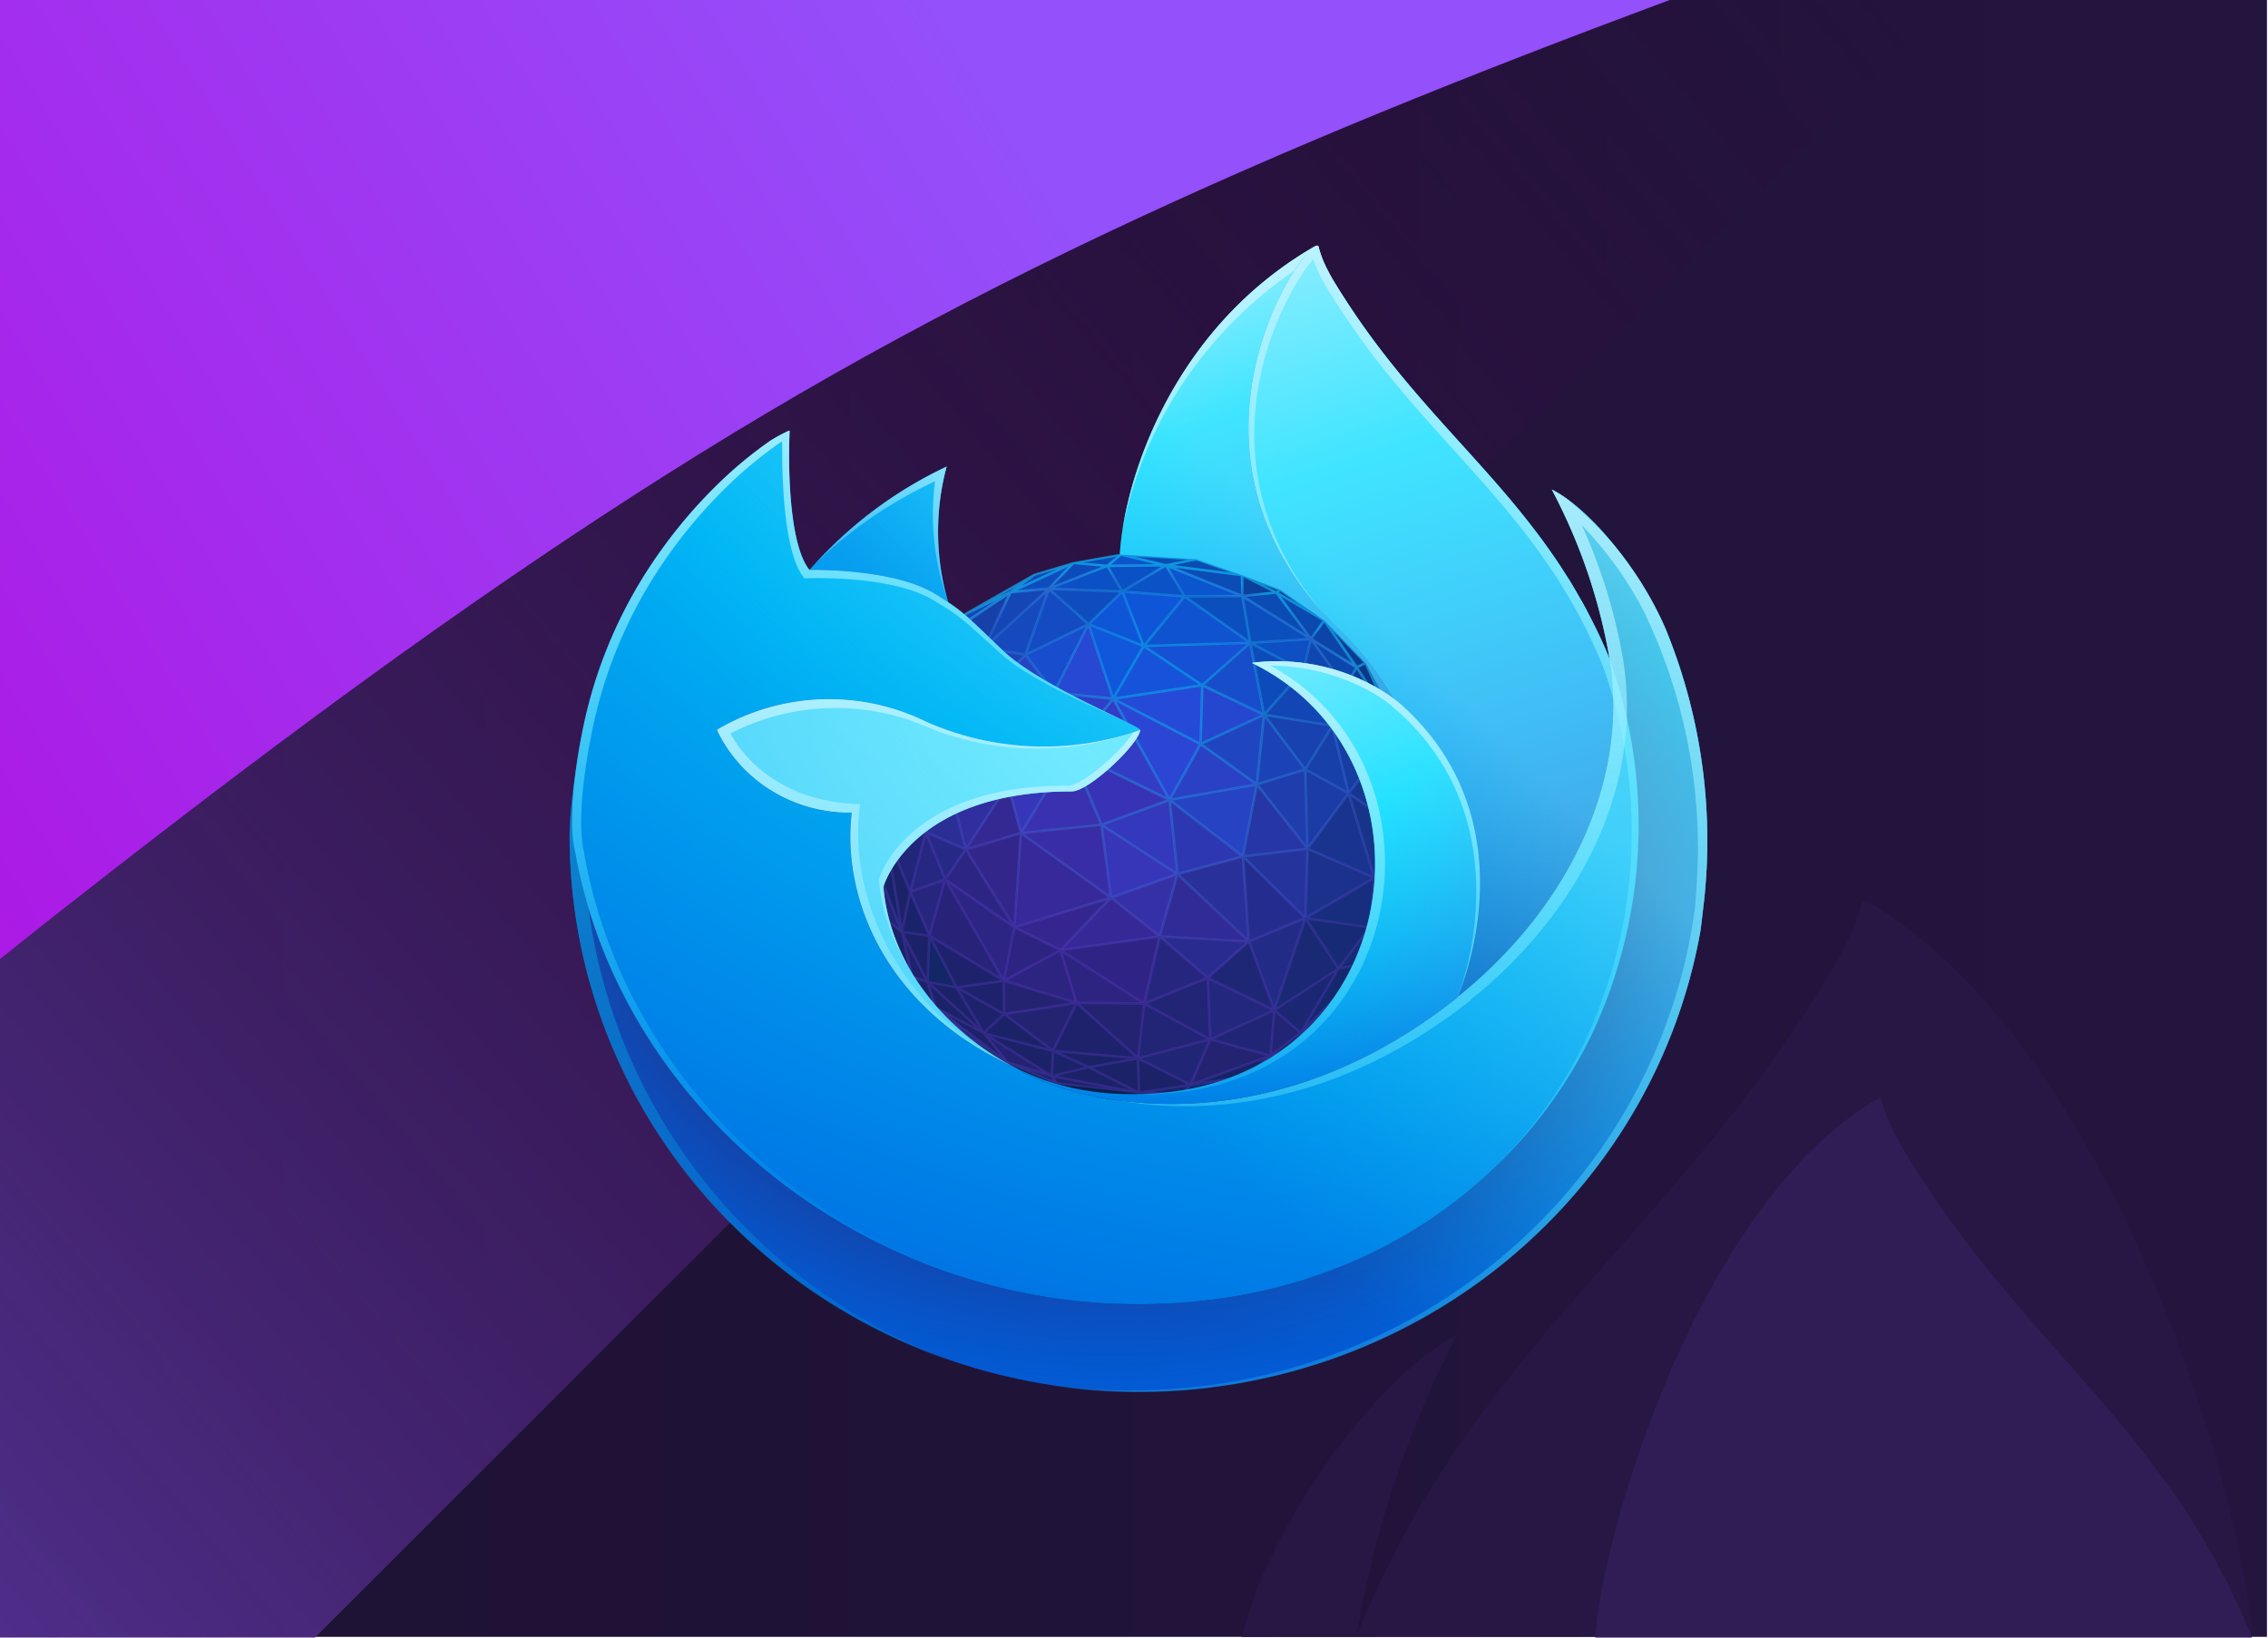 <?xml version="1.0" encoding="UTF-8" standalone="no"?>
<svg
   xmlns:dc="http://purl.org/dc/elements/1.1/"
   xmlns:cc="http://creativecommons.org/ns#"
   xmlns:rdf="http://www.w3.org/1999/02/22-rdf-syntax-ns#"
   xmlns:svg="http://www.w3.org/2000/svg"
   xmlns="http://www.w3.org/2000/svg"
   xmlns:xlink="http://www.w3.org/1999/xlink"
   xmlns:sodipodi="http://sodipodi.sourceforge.net/DTD/sodipodi-0.dtd"
   xmlns:inkscape="http://www.inkscape.org/namespaces/inkscape"
   sodipodi:docname="firefox-developer-edition.svg"
   inkscape:version="0.92.4 (5da689c313, 2019-01-14)"
   width="324px"
   height="234px"
   viewBox="0 0 324 234"
   version="1.1"
   id="SVGRoot">
  <defs
     id="defs10">
    <linearGradient
       inkscape:collect="always"
       id="linearGradient1261">
      <stop
         style="stop-color:#1d1133;stop-opacity:1;"
         offset="0"
         id="stop1257" />
      <stop
         style="stop-color:#24153f;stop-opacity:1"
         offset="1"
         id="stop1259" />
    </linearGradient>
    <linearGradient
       inkscape:collect="always"
       id="linearGradient1208">
      <stop
         style="stop-color:#4e2e89;stop-opacity:1"
         offset="0"
         id="stop1204" />
      <stop
         style="stop-color:#330032;stop-opacity:0;"
         offset="1"
         id="stop1206" />
    </linearGradient>
    <inkscape:path-effect
       effect="bspline"
       id="path-effect1184"
       is_visible="true"
       weight="33.333"
       steps="2"
       helper_size="0"
       apply_no_weight="true"
       apply_with_weight="true"
       only_selected="false" />
    <linearGradient
       inkscape:collect="always"
       id="linearGradient1166">
      <stop
         style="stop-color:#ad17e4;stop-opacity:1"
         offset="0"
         id="stop1162" />
      <stop
         style="stop-color:#9450fb;stop-opacity:1"
         offset="1"
         id="stop1164" />
    </linearGradient>
    <radialGradient
       gradientUnits="userSpaceOnUse"
       gradientTransform="translate(7978.7,8523.996)"
       r="80.686"
       cy="-8503.861"
       cx="-7918.923"
       id="radialGradient1158">
      <stop
         id="stop1150"
         stop-color="#fff44f"
         offset=".094"
         style="stop-color:#a09600;stop-opacity:1" />
      <stop
         id="stop1152"
         stop-color="#ffe141"
         offset=".231" />
      <stop
         id="stop1154"
         stop-color="#ffaf1e"
         offset=".509" />
      <stop
         id="stop1156"
         stop-color="#ff980e"
         offset=".626" />
    </radialGradient>
    <radialGradient
       gradientUnits="userSpaceOnUse"
       gradientTransform="translate(7978.7,8523.996)"
       r="38.471"
       cy="-8460.984"
       cx="-7945.648"
       id="radialGradient1148">
      <stop
         id="stop1146"
         stop-color="#c139e6"
         offset="1"
         style="stop-opacity:0;stop-color:#5ab500" />
    </radialGradient>
    <inkscape:path-effect
       effect="bspline"
       id="path-effect1078"
       is_visible="true"
       weight="33.333"
       steps="2"
       helper_size="0"
       apply_no_weight="true"
       apply_with_weight="true"
       only_selected="false" />
    <inkscape:path-effect
       effect="bspline"
       id="path-effect1074"
       is_visible="true"
       weight="33.333"
       steps="2"
       helper_size="0"
       apply_no_weight="true"
       apply_with_weight="true"
       only_selected="false" />
    <inkscape:path-effect
       effect="bspline"
       id="path-effect1075"
       is_visible="true"
       weight="33.333"
       steps="2"
       helper_size="0"
       apply_no_weight="true"
       apply_with_weight="true"
       only_selected="false" />
    <linearGradient
       id="linearGradient991"
       inkscape:collect="always">
      <stop
         id="stop987"
         offset="0"
         style="stop-color:#71afd3;stop-opacity:1" />
      <stop
         id="stop989"
         offset="1"
         style="stop-color:#2c7dbd;stop-opacity:1" />
    </linearGradient>
    <radialGradient
       inkscape:collect="always"
       xlink:href="#linearGradient991"
       id="radialGradient985"
       cx="-178.416"
       cy="529.352"
       fx="-178.416"
       fy="529.352"
       r="90.403"
       gradientTransform="matrix(0.606,-0.116,0.123,0.641,-1.048,-152.248)"
       gradientUnits="userSpaceOnUse" />
    <linearGradient
       id="a"
       x1="70.786"
       y1="12.393"
       x2="6.447"
       y2="74.468"
       gradientUnits="userSpaceOnUse"
       gradientTransform="translate(3.7,-0.004)">
      <stop
         offset=".048"
         stop-color="#fff44f"
         id="stop834" />
      <stop
         offset=".111"
         stop-color="#ffe847"
         id="stop836" />
      <stop
         offset=".225"
         stop-color="#ffc830"
         id="stop838" />
      <stop
         offset=".368"
         stop-color="#ff980e"
         id="stop840" />
      <stop
         offset=".401"
         stop-color="#ff8b16"
         id="stop842" />
      <stop
         offset=".462"
         stop-color="#ff672a"
         id="stop844" />
      <stop
         offset=".534"
         stop-color="#ff3647"
         id="stop846" />
      <stop
         offset=".705"
         stop-color="#e31587"
         id="stop848" />
    </linearGradient>
    <radialGradient
       id="b"
       cx="-7907.187"
       cy="-8515.121"
       r="80.797"
       gradientTransform="translate(7978.7,8523.996)"
       gradientUnits="userSpaceOnUse">
      <stop
         offset=".129"
         stop-color="#ffbd4f"
         id="stop851" />
      <stop
         offset=".186"
         stop-color="#ffac31"
         id="stop853" />
      <stop
         offset=".247"
         stop-color="#ff9d17"
         id="stop855" />
      <stop
         offset=".283"
         stop-color="#ff980e"
         id="stop857" />
      <stop
         offset=".403"
         stop-color="#ff563b"
         id="stop859" />
      <stop
         offset=".467"
         stop-color="#ff3750"
         id="stop861" />
      <stop
         offset=".71"
         stop-color="#f5156c"
         id="stop863" />
      <stop
         offset=".782"
         stop-color="#eb0878"
         id="stop865" />
      <stop
         offset=".86"
         stop-color="#e50080"
         id="stop867" />
    </radialGradient>
    <radialGradient
       id="c"
       cx="-7936.711"
       cy="-8482.089"
       r="80.797"
       gradientTransform="translate(7978.7,8523.996)"
       gradientUnits="userSpaceOnUse">
      <stop
         offset=".3"
         stop-color="#960e18"
         id="stop870" />
      <stop
         offset=".351"
         stop-color="#b11927"
         stop-opacity=".74"
         id="stop872" />
      <stop
         offset=".435"
         stop-color="#db293d"
         stop-opacity=".343"
         id="stop874" />
      <stop
         offset=".497"
         stop-color="#f5334b"
         stop-opacity=".094"
         id="stop876" />
      <stop
         offset=".53"
         stop-color="#ff3750"
         stop-opacity="0"
         id="stop878" />
    </radialGradient>
    <radialGradient
       id="d"
       cx="-7926.97"
       cy="-8533.457"
       r="58.534"
       gradientTransform="translate(7978.7,8523.996)"
       gradientUnits="userSpaceOnUse">
      <stop
         offset=".132"
         stop-color="#fff44f"
         id="stop881" />
      <stop
         offset=".252"
         stop-color="#ffdc3e"
         id="stop883" />
      <stop
         offset=".506"
         stop-color="#ff9d12"
         id="stop885" />
      <stop
         offset=".526"
         stop-color="#ff980e"
         id="stop887" />
    </radialGradient>
    <radialGradient
       id="e"
       cx="-7945.648"
       cy="-8460.984"
       r="38.471"
       gradientTransform="translate(7978.7,8523.996)"
       gradientUnits="userSpaceOnUse">
      <stop
         offset=".353"
         stop-color="#3a8ee6"
         id="stop890" />
      <stop
         offset=".472"
         stop-color="#5c79f0"
         id="stop892" />
      <stop
         offset=".669"
         stop-color="#9059ff"
         id="stop894" />
      <stop
         offset="1"
         stop-color="#c139e6"
         id="stop896" />
    </radialGradient>
    <radialGradient
       id="f"
       cx="-7935.62"
       cy="-8491.546"
       r="20.397"
       gradientTransform="matrix(0.972,-0.235,0.275,1.138,10095.002,7833.794)"
       gradientUnits="userSpaceOnUse">
      <stop
         offset=".206"
         stop-color="#9059ff"
         stop-opacity="0"
         id="stop899" />
      <stop
         offset=".278"
         stop-color="#8c4ff3"
         stop-opacity=".064"
         id="stop901" />
      <stop
         offset=".747"
         stop-color="#7716a8"
         stop-opacity=".45"
         id="stop903" />
      <stop
         offset=".975"
         stop-color="#6e008b"
         stop-opacity=".6"
         id="stop905" />
    </radialGradient>
    <radialGradient
       id="g"
       cx="-7937.731"
       cy="-8518.427"
       r="27.676"
       gradientTransform="translate(7978.7,8523.996)"
       gradientUnits="userSpaceOnUse">
      <stop
         offset="0"
         stop-color="#ffe226"
         id="stop908" />
      <stop
         offset=".121"
         stop-color="#ffdb27"
         id="stop910" />
      <stop
         offset=".295"
         stop-color="#ffc82a"
         id="stop912" />
      <stop
         offset=".502"
         stop-color="#ffa930"
         id="stop914" />
      <stop
         offset=".732"
         stop-color="#ff7e37"
         id="stop916" />
      <stop
         offset=".792"
         stop-color="#ff7139"
         id="stop918" />
    </radialGradient>
    <radialGradient
       id="h"
       cx="-7915.977"
       cy="-8535.981"
       r="118.081"
       gradientTransform="translate(7978.7,8523.996)"
       gradientUnits="userSpaceOnUse">
      <stop
         offset=".113"
         stop-color="#fff44f"
         id="stop921" />
      <stop
         offset=".456"
         stop-color="#ff980e"
         id="stop923" />
      <stop
         offset=".622"
         stop-color="#ff5634"
         id="stop925" />
      <stop
         offset=".716"
         stop-color="#ff3647"
         id="stop927" />
      <stop
         offset=".904"
         stop-color="#e31587"
         id="stop929" />
    </radialGradient>
    <radialGradient
       id="i"
       cx="-7927.165"
       cy="-8522.859"
       r="86.499"
       gradientTransform="matrix(0.105,0.995,-0.653,0.069,-4680.304,8470.187)"
       gradientUnits="userSpaceOnUse">
      <stop
         offset="0"
         stop-color="#fff44f"
         id="stop932" />
      <stop
         offset=".06"
         stop-color="#ffe847"
         id="stop934" />
      <stop
         offset=".168"
         stop-color="#ffc830"
         id="stop936" />
      <stop
         offset=".304"
         stop-color="#ff980e"
         id="stop938" />
      <stop
         offset=".356"
         stop-color="#ff8b16"
         id="stop940" />
      <stop
         offset=".455"
         stop-color="#ff672a"
         id="stop942" />
      <stop
         offset=".57"
         stop-color="#ff3647"
         id="stop944" />
      <stop
         offset=".737"
         stop-color="#e31587"
         id="stop946" />
    </radialGradient>
    <radialGradient
       id="j"
       cx="-7938.383"
       cy="-8508.176"
       r="73.72"
       gradientTransform="translate(7978.7,8523.996)"
       gradientUnits="userSpaceOnUse">
      <stop
         offset=".137"
         stop-color="#fff44f"
         id="stop949" />
      <stop
         offset=".48"
         stop-color="#ff980e"
         id="stop951" />
      <stop
         offset=".592"
         stop-color="#ff5634"
         id="stop953" />
      <stop
         offset=".655"
         stop-color="#ff3647"
         id="stop955" />
      <stop
         offset=".904"
         stop-color="#e31587"
         id="stop957" />
    </radialGradient>
    <radialGradient
       id="k"
       cx="-7918.923"
       cy="-8503.861"
       r="80.686"
       gradientTransform="translate(7978.7,8523.996)"
       gradientUnits="userSpaceOnUse">
      <stop
         offset=".094"
         stop-color="#fff44f"
         id="stop960" />
      <stop
         offset=".231"
         stop-color="#ffe141"
         id="stop962" />
      <stop
         offset=".509"
         stop-color="#ffaf1e"
         id="stop964" />
      <stop
         offset=".626"
         stop-color="#ff980e"
         id="stop966" />
    </radialGradient>
    <linearGradient
       id="l"
       x1="70.013"
       y1="12.061"
       x2="15.267"
       y2="66.806"
       gradientUnits="userSpaceOnUse"
       gradientTransform="translate(3.7,-0.004)">
      <stop
         offset=".167"
         stop-color="#fff44f"
         stop-opacity=".8"
         id="stop969" />
      <stop
         offset=".266"
         stop-color="#fff44f"
         stop-opacity=".634"
         id="stop971" />
      <stop
         offset=".489"
         stop-color="#fff44f"
         stop-opacity=".217"
         id="stop973" />
      <stop
         offset=".6"
         stop-color="#fff44f"
         stop-opacity="0"
         id="stop975" />
    </linearGradient>
    <linearGradient
       inkscape:collect="always"
       xlink:href="#linearGradient1166"
       id="linearGradient1168"
       x1="-12.471"
       y1="62.41"
       x2="89.487"
       y2="0.269"
       gradientUnits="userSpaceOnUse" />
    <linearGradient
       inkscape:collect="always"
       xlink:href="#linearGradient1208"
       id="linearGradient1210"
       x1="2e-06"
       y1="133.722"
       x2="172.222"
       y2="-10.722"
       gradientUnits="userSpaceOnUse" />
    <linearGradient
       inkscape:collect="always"
       xlink:href="#linearGradient1261"
       id="linearGradient1263"
       x1="0"
       y1="117"
       x2="324"
       y2="117"
       gradientUnits="userSpaceOnUse" />
    <linearGradient
       id="a-2"
       gradientUnits="userSpaceOnUse"
       x1="74.803"
       x2="7.742"
       y1="20.543"
       y2="62.786">
      <stop
         offset="0"
         stop-color="#3fe1b0"
         id="stop2" />
      <stop
         offset=".406"
         stop-color="#00b3f4"
         id="stop4" />
      <stop
         offset=".421"
         stop-color="#03b0f4"
         id="stop6" />
      <stop
         offset=".818"
         stop-color="#5561e9"
         id="stop8" />
      <stop
         offset="1"
         stop-color="#7542e5"
         id="stop10" />
    </linearGradient>
    <radialGradient
       id="b-9"
       cx="67.813"
       cy="8.879"
       gradientUnits="userSpaceOnUse"
       r="80.797">
      <stop
         offset=".108"
         stop-color="#3fe1b0"
         id="stop13" />
      <stop
         offset=".122"
         stop-color="#3bdcb3"
         id="stop15" />
      <stop
         offset=".254"
         stop-color="#1bb3d3"
         id="stop17" />
      <stop
         offset=".358"
         stop-color="#0799e6"
         id="stop19" />
      <stop
         offset=".42"
         stop-color="#0090ed"
         id="stop21" />
      <stop
         offset=".487"
         stop-color="#2482f1"
         id="stop23" />
      <stop
         offset=".64"
         stop-color="#7165fb"
         id="stop25" />
      <stop
         offset=".71"
         stop-color="#9059ff"
         id="stop27" />
      <stop
         offset=".795"
         stop-color="#7d49ed"
         id="stop29" />
      <stop
         offset=".86"
         stop-color="#7542e5"
         id="stop31" />
    </radialGradient>
    <radialGradient
       id="c-3"
       cx="38.289"
       cy="41.911"
       gradientUnits="userSpaceOnUse"
       r="80.797">
      <stop
         offset=".3"
         stop-color="#45278d"
         id="stop34" />
      <stop
         offset=".341"
         stop-color="#562896"
         stop-opacity=".787"
         id="stop36" />
      <stop
         offset=".43"
         stop-color="#782aa9"
         stop-opacity=".364"
         id="stop38" />
      <stop
         offset=".495"
         stop-color="#8d2bb5"
         stop-opacity=".1"
         id="stop40" />
      <stop
         offset=".53"
         stop-color="#952bb9"
         stop-opacity="0"
         id="stop42" />
    </radialGradient>
    <radialGradient
       id="d-1"
       cx="48.03"
       cy="-9.457"
       gradientUnits="userSpaceOnUse"
       r="58.534">
      <stop
         offset=".132"
         stop-color="#3fe1b0"
         id="stop45" />
      <stop
         offset=".289"
         stop-color="#28d0c8"
         id="stop47" />
      <stop
         offset=".526"
         stop-color="#00b3f4"
         id="stop49" />
    </radialGradient>
    <radialGradient
       id="e-9"
       cx="29.352"
       cy="63.016"
       gradientUnits="userSpaceOnUse"
       r="38.471">
      <stop
         offset=".287"
         stop-color="#0060df"
         id="stop52" />
      <stop
         offset=".417"
         stop-color="#2357e1"
         id="stop54" />
      <stop
         offset=".604"
         stop-color="#4f4ce3"
         id="stop56" />
      <stop
         offset=".748"
         stop-color="#6b45e4"
         id="stop58" />
      <stop
         offset=".833"
         stop-color="#7542e5"
         id="stop60" />
    </radialGradient>
    <radialGradient
       id="f-4"
       cx="-7935.62"
       cy="-8491.546"
       gradientTransform="matrix(0.972,-0.235,0.275,1.138,10091.302,7833.798)"
       gradientUnits="userSpaceOnUse"
       r="20.397">
      <stop
         offset=".206"
         stop-color="#45278d"
         stop-opacity="0"
         id="stop63" />
      <stop
         offset=".251"
         stop-color="#44268a"
         stop-opacity=".055"
         id="stop65" />
      <stop
         offset=".725"
         stop-color="#371f6f"
         stop-opacity=".591"
         id="stop67" />
      <stop
         offset=".956"
         stop-color="#321c64"
         stop-opacity=".8"
         id="stop69" />
    </radialGradient>
    <radialGradient
       id="g-7"
       cx="31.355"
       cy="57.478"
       gradientUnits="userSpaceOnUse"
       r="0.626">
      <stop
         offset=".353"
         stop-color="#3a8ee6"
         id="stop72" />
      <stop
         offset=".472"
         stop-color="#5c79f0"
         id="stop74" />
      <stop
         offset=".669"
         stop-color="#9059ff"
         id="stop76" />
      <stop
         offset="1"
         stop-color="#c139e6"
         id="stop78" />
    </radialGradient>
    <radialGradient
       id="h-8"
       cx="-7943.48"
       cy="-8466.749"
       gradientTransform="matrix(0.972,-0.235,0.275,1.138,10084.252,7828.516)"
       gradientUnits="userSpaceOnUse"
       r="0.224">
      <stop
         offset=".206"
         stop-color="#9059ff"
         stop-opacity="0"
         id="stop81" />
      <stop
         offset=".278"
         stop-color="#8c4ff3"
         stop-opacity=".064"
         id="stop83" />
      <stop
         offset=".747"
         stop-color="#7716a8"
         stop-opacity=".45"
         id="stop85" />
      <stop
         offset=".975"
         stop-color="#6e008b"
         stop-opacity=".6"
         id="stop87" />
    </radialGradient>
    <radialGradient
       id="i-4"
       cx="37.269"
       cy="5.573"
       gradientUnits="userSpaceOnUse"
       r="27.676">
      <stop
         offset="0"
         stop-color="#0df"
         id="stop90" />
      <stop
         offset=".235"
         stop-color="#00d6fd"
         id="stop92" />
      <stop
         offset=".572"
         stop-color="#00c3f8"
         id="stop94" />
      <stop
         offset=".792"
         stop-color="#00b3f4"
         id="stop96" />
    </radialGradient>
    <radialGradient
       id="j-5"
       cx="59.023"
       cy="-11.981"
       gradientUnits="userSpaceOnUse"
       r="118.081">
      <stop
         offset=".126"
         stop-color="#3fe1b0"
         id="stop99" />
      <stop
         offset=".429"
         stop-color="#0df"
         id="stop101" />
      <stop
         offset=".479"
         stop-color="#1ec1ff"
         id="stop103" />
      <stop
         offset=".624"
         stop-color="#7077ff"
         id="stop105" />
      <stop
         offset=".69"
         stop-color="#9059ff"
         id="stop107" />
      <stop
         offset=".904"
         stop-color="#b833e1"
         id="stop109" />
    </radialGradient>
    <radialGradient
       id="k-0"
       cx="-7927.165"
       cy="-8522.859"
       gradientTransform="matrix(0.105,0.995,-0.653,0.069,-4684.004,8470.191)"
       gradientUnits="userSpaceOnUse"
       r="86.499">
      <stop
         offset="0"
         stop-color="#54ffbd"
         id="stop112" />
      <stop
         offset=".095"
         stop-color="#4cf3b8"
         id="stop114" />
      <stop
         offset=".197"
         stop-color="#3fe1b0"
         id="stop116" />
      <stop
         offset=".257"
         stop-color="#33d8bd"
         id="stop118" />
      <stop
         offset=".369"
         stop-color="#12c0e1"
         id="stop120" />
      <stop
         offset=".423"
         stop-color="#00b3f4"
         id="stop122" />
      <stop
         offset=".737"
         stop-color="#0060df"
         id="stop124" />
    </radialGradient>
    <radialGradient
       id="l-3"
       cx="36.617"
       cy="15.824"
       gradientUnits="userSpaceOnUse"
       r="73.72">
      <stop
         offset=".137"
         stop-color="#3fe1b0"
         id="stop127" />
      <stop
         offset=".435"
         stop-color="#0df"
         id="stop129" />
      <stop
         offset=".484"
         stop-color="#1ec1ff"
         id="stop131" />
      <stop
         offset=".622"
         stop-color="#7077ff"
         id="stop133" />
      <stop
         offset=".685"
         stop-color="#9059ff"
         id="stop135" />
    </radialGradient>
    <radialGradient
       id="m"
       cx="56.077"
       cy="20.139"
       gradientUnits="userSpaceOnUse"
       r="80.686">
      <stop
         offset=".094"
         stop-color="#54ffbd"
         id="stop138" />
      <stop
         offset=".242"
         stop-color="#41f7cc"
         id="stop140" />
      <stop
         offset=".543"
         stop-color="#0fe3f3"
         id="stop142" />
      <stop
         offset=".626"
         stop-color="#0df"
         id="stop144" />
    </radialGradient>
    <linearGradient
       id="n"
       gradientUnits="userSpaceOnUse"
       x1="70.013"
       x2="15.267"
       y1="12.061"
       y2="66.806">
      <stop
         offset=".167"
         stop-color="#54ffbd"
         stop-opacity=".8"
         id="stop147" />
      <stop
         offset=".236"
         stop-color="#43f8ca"
         stop-opacity=".639"
         id="stop149" />
      <stop
         offset=".361"
         stop-color="#27ede1"
         stop-opacity=".368"
         id="stop151" />
      <stop
         offset=".466"
         stop-color="#12e4f1"
         stop-opacity=".169"
         id="stop153" />
      <stop
         offset=".545"
         stop-color="#05dffb"
         stop-opacity=".046"
         id="stop155" />
      <stop
         offset=".589"
         stop-color="#0df"
         stop-opacity="0"
         id="stop157" />
    </linearGradient>
    <linearGradient
       gradientUnits="userSpaceOnUse"
       gradientTransform="matrix(0.689,0,0,1.452,-1.253,-0.004)"
       id="f-3"
       y2="41.136"
       x2="91.018"
       y1="-3.604"
       x1="84.163">
      <stop
         id="stop4518"
         offset="0%"
         stop-color="#AAF2FF" />
      <stop
         id="stop4520"
         offset="29%"
         stop-color="#0DF" />
      <stop
         id="stop4522"
         offset="61%"
         stop-color="#0090ED" />
      <stop
         id="stop4524"
         offset="89%"
         stop-color="#0250BB" />
    </linearGradient>
    <linearGradient
       gradientUnits="userSpaceOnUse"
       gradientTransform="matrix(0.768,0,0,1.302,-1.253,-0.004)"
       id="g-6"
       y2="30.05"
       x2="65.723"
       y1="0.008"
       x1="59.667">
      <stop
         id="stop4527"
         offset="0%"
         stop-color="#AAF2FF" />
      <stop
         id="stop4529"
         offset="29%"
         stop-color="#0DF" />
      <stop
         id="stop4531"
         offset="74%"
         stop-color="#0090ED" />
      <stop
         id="stop4533"
         offset="100%"
         stop-color="#0250BB" />
    </linearGradient>
    <linearGradient
       gradientUnits="userSpaceOnUse"
       gradientTransform="matrix(0.984,0,0,1.016,-1.253,-0.004)"
       id="k-7"
       y2="66.148"
       x2="17.022"
       y1="11.815"
       x1="68.992">
      <stop
         id="stop4536"
         offset="24%"
         stop-opacity=".5"
         stop-color="#80EBFF" />
      <stop
         id="stop4538"
         offset="70%"
         stop-opacity="0"
         stop-color="#0DF" />
    </linearGradient>
    <linearGradient
       gradientUnits="userSpaceOnUse"
       gradientTransform="matrix(1.03,0,0,0.971,-1.253,-0.004)"
       id="l-5"
       y2="60.567"
       x2="25.121"
       y1="33.09"
       x1="32.206">
      <stop
         id="stop4541"
         offset="0%"
         stop-opacity=".9"
         stop-color="#BFF3FF" />
      <stop
         id="stop4543"
         offset="100%"
         stop-opacity=".5"
         stop-color="#80EBFF" />
    </linearGradient>
    <linearGradient
       gradientUnits="userSpaceOnUse"
       gradientTransform="matrix(0.643,0,0,1.556,-1.253,-0.004)"
       id="m-3"
       y2="57.468"
       x2="93.769"
       y1="-0.824"
       x1="95.009">
      <stop
         id="stop4546"
         offset="0%"
         stop-color="#BFF3FF" />
      <stop
         id="stop4548"
         offset="100%"
         stop-opacity="0"
         stop-color="#0DF" />
    </linearGradient>
    <linearGradient
       gradientUnits="userSpaceOnUse"
       gradientTransform="matrix(0.815,0,0,1.226,-1.253,-0.004)"
       id="n-5"
       y2="23.111"
       x2="55.329"
       y1="-0.637"
       x1="56.137">
      <stop
         id="stop4551"
         offset="0%"
         stop-color="#BFF3FF" />
      <stop
         id="stop4553"
         offset="100%"
         stop-opacity=".5"
         stop-color="#AAF2FF" />
    </linearGradient>
    <linearGradient
       gradientUnits="userSpaceOnUse"
       gradientTransform="matrix(0.891,0,0,1.122,-1.253,-0.004)"
       id="o"
       y2="64.108"
       x2="56.716"
       y1="25.309"
       x1="58.333">
      <stop
         id="stop4556"
         offset="0%"
         stop-color="#BFF3FF" />
      <stop
         id="stop4558"
         offset="100%"
         stop-opacity="0"
         stop-color="#0DF" />
    </linearGradient>
    <linearGradient
       gradientUnits="userSpaceOnUse"
       gradientTransform="matrix(1.063,0,0,0.941,-1.253,-0.004)"
       id="p"
       y2="66.491"
       x2="25.866"
       y1="33.093"
       x1="23.729">
      <stop
         id="stop4561"
         offset="0%"
         stop-opacity=".8"
         stop-color="#BFF3FF" />
      <stop
         id="stop4563"
         offset="100%"
         stop-opacity=".2"
         stop-color="#80EBFF" />
    </linearGradient>
    <linearGradient
       gradientUnits="userSpaceOnUse"
       gradientTransform="matrix(0.98,0,0,1.021,-1.253,-0.004)"
       id="q"
       y2="26.988"
       x2="20.564"
       y1="12.975"
       x1="29.195">
      <stop
         id="stop4566"
         offset="0%"
         stop-opacity=".8"
         stop-color="#BFF3FF" />
      <stop
         id="stop4568"
         offset="100%"
         stop-opacity=".2"
         stop-color="#80EBFF" />
    </linearGradient>
    <linearGradient
       gradientUnits="userSpaceOnUse"
       gradientTransform="matrix(0.8,0,0,1.25,-1.253,-0.004)"
       id="r"
       y2="74.325"
       x2="16.875"
       y1="29.406"
       x1="18.502">
      <stop
         id="stop4571"
         offset="0%"
         stop-opacity=".4"
         stop-color="#0DF" />
      <stop
         id="stop4573"
         offset="100%"
         stop-opacity="0"
         stop-color="#0DF" />
    </linearGradient>
    <linearGradient
       gradientUnits="userSpaceOnUse"
       gradientTransform="matrix(0.795,0,0,1.258,-1.253,-0.004)"
       id="s"
       y2="57.368"
       x2="25.578"
       y1="4.555"
       x1="25.578">
      <stop
         id="stop4576"
         offset="0%"
         stop-color="#BFF3FF" />
      <stop
         id="stop4578"
         offset="100%"
         stop-opacity="0"
         stop-color="#0DF" />
    </linearGradient>
    <linearGradient
       gradientUnits="userSpaceOnUse"
       gradientTransform="matrix(0.844,0,0,1.184,-1.253,-0.004)"
       id="t"
       y2="89.877"
       x2="65.108"
       y1="12.778"
       x1="68.299">
      <stop
         id="stop4581"
         offset="0%"
         stop-opacity=".8"
         stop-color="#BFF3FF" />
      <stop
         id="stop4583"
         offset="100%"
         stop-opacity="0"
         stop-color="#0DF" />
    </linearGradient>
    <linearGradient
       id="u"
       y2="0.33"
       x2="1.1"
       y1="0.66"
       x1="-0.1">
      <stop
         id="stop4586"
         stop-color="#0250bb"
         offset="0" />
      <stop
         id="stop4588"
         stop-color="#024eb6"
         offset=".123" />
      <stop
         id="stop4590"
         stop-color="#054096"
         offset="1" />
    </linearGradient>
    <radialGradient
       gradientUnits="userSpaceOnUse"
       fy="30.945"
       fx="42.067"
       gradientTransform="matrix(1,0,0,1,-1.253,-0.004)"
       id="a-6"
       r="22.655"
       cy="30.945"
       cx="42.067">
      <stop
         id="stop4593"
         offset="10%"
         stop-opacity=".4"
         stop-color="#0DF" />
      <stop
         id="stop4595"
         offset="90%"
         stop-opacity=".25"
         stop-color="#7542E5" />
    </radialGradient>
    <radialGradient
       gradientUnits="userSpaceOnUse"
       gradientTransform="matrix(1,0,0,1,-1.253,-0.004)"
       id="b-2"
       r="19.257"
       fy="41.404"
       fx="39.802"
       cy="41.404"
       cx="39.892">
      <stop
         id="stop4598"
         offset="91%"
         stop-opacity="0"
         stop-color="#7542E5" />
      <stop
         id="stop4600"
         offset="100%"
         stop-opacity=".4"
         stop-color="#0DF" />
    </radialGradient>
    <radialGradient
       gradientUnits="userSpaceOnUse"
       id="c-9"
       gradientTransform="matrix(1.11,0,0,0.901,-1.253,-0.004)"
       r="89.403"
       fy="9.81"
       fx="61.2"
       cy="9.81"
       cx="61.2">
      <stop
         id="stop4603"
         offset="0%"
         stop-color="#80EBFF" />
      <stop
         id="stop4605"
         offset="26%"
         stop-color="#0DF" />
      <stop
         id="stop4607"
         offset="53%"
         stop-color="#0090ED" />
      <stop
         id="stop4609"
         offset="86%"
         stop-color="#0060DF" />
    </radialGradient>
    <radialGradient
       gradientUnits="userSpaceOnUse"
       id="d-12"
       gradientTransform="matrix(1.11,0,0,0.901,-1.253,-0.004)"
       r="89.403"
       fy="46.829"
       fx="34.659"
       cy="46.829"
       cx="34.47">
      <stop
         id="stop4612"
         offset="30%"
         stop-opacity=".8"
         stop-color="#321C64" />
      <stop
         id="stop4614"
         offset="37%"
         stop-opacity=".5"
         stop-color="#212F83" />
      <stop
         id="stop4616"
         offset="48%"
         stop-opacity=".14"
         stop-color="#0A47AC" />
      <stop
         id="stop4618"
         offset="53%"
         stop-opacity="0"
         stop-color="#0250BB" />
    </radialGradient>
    <radialGradient
       gradientUnits="userSpaceOnUse"
       fy="-19.16"
       fx="61.192"
       id="e-7"
       gradientTransform="matrix(1.092,0,0,0.916,-1.253,-0.004)"
       r="139.74"
       cy="-19.16"
       cx="61.192">
      <stop
         id="stop4621"
         offset="0%"
         stop-color="#80EBFF" />
      <stop
         id="stop4623"
         offset="47%"
         stop-color="#00B3F4" />
      <stop
         id="stop4625"
         offset="84%"
         stop-color="#0060DF" />
      <stop
         id="stop4627"
         offset="100%"
         stop-color="#592ACB" />
    </radialGradient>
    <radialGradient
       gradientUnits="userSpaceOnUse"
       id="h-0"
       gradientTransform="matrix(0.999,0,0,1.001,-1.253,-0.004)"
       r="28.381"
       fy="5.563"
       fx="37.3"
       cy="5.563"
       cx="37.3">
      <stop
         id="stop4630"
         offset="0%"
         stop-color="#0DF" />
      <stop
         id="stop4632"
         offset="82%"
         stop-color="#0090ED" />
    </radialGradient>
    <radialGradient
       gradientUnits="userSpaceOnUse"
       id="i-9"
       gradientTransform="matrix(1.057,0,0,0.946,-1.253,-0.004)"
       r="85.36"
       fy="21.181"
       fx="52.951"
       cy="21.181"
       cx="52.951">
      <stop
         id="stop4635"
         offset="29%"
         stop-color="#80EBFF" />
      <stop
         id="stop4637"
         offset="100%"
         stop-color="#00B3F4" />
    </radialGradient>
    <radialGradient
       gradientUnits="userSpaceOnUse"
       id="j-3"
       gradientTransform="matrix(1.01,0,0,0.99,-1.253,-0.004)"
       r="71.747"
       fy="15.884"
       fx="36.139"
       cy="15.884"
       cx="36.139">
      <stop
         id="stop4640"
         offset="18%"
         stop-color="#AAF2FF" />
      <stop
         id="stop4642"
         offset="43%"
         stop-color="#0DF" />
      <stop
         id="stop4644"
         offset="69%"
         stop-color="#0060DF" />
    </radialGradient>
  </defs>
  <sodipodi:namedview
     inkscape:pagecheckerboard="true"
     inkscape:window-maximized="1"
     inkscape:window-y="0"
     inkscape:window-x="0"
     inkscape:window-height="1040"
     inkscape:window-width="1920"
     showgrid="false"
     inkscape:document-rotation="0"
     inkscape:current-layer="layer1"
     inkscape:document-units="px"
     inkscape:cy="159.87981"
     inkscape:cx="152.82622"
     inkscape:zoom="1.979899"
     inkscape:pageshadow="2"
     inkscape:pageopacity="0.0"
     borderopacity="1.0"
     bordercolor="#666666"
     pagecolor="#ffffff"
     id="base"
     inkscape:snap-global="true"
     inkscape:snap-bbox="true"
     inkscape:bbox-nodes="true"
     inkscape:bbox-paths="true"
     inkscape:snap-bbox-edge-midpoints="true"
     inkscape:snap-bbox-midpoints="true"
     inkscape:object-paths="true"
     inkscape:snap-intersection-paths="true"
     inkscape:snap-smooth-nodes="true"
     inkscape:snap-midpoints="true">
    <sodipodi:guide
       id="guide137"
       orientation="163.8,0"
       position="243.9,198.9"
       inkscape:locked="false" />
    <sodipodi:guide
       id="guide139"
       orientation="0,-101.492"
       position="243.9,35.1"
       inkscape:locked="false" />
    <sodipodi:guide
       id="guide141"
       orientation="0,-62.308"
       position="142.408,35.1"
       inkscape:locked="false" />
    <sodipodi:guide
       id="guide143"
       orientation="-163.8,0"
       position="80.1,35.1"
       inkscape:locked="false" />
    <sodipodi:guide
       id="guide145"
       orientation="0,62.308"
       position="80.1,198.9"
       inkscape:locked="false" />
    <sodipodi:guide
       id="guide147"
       orientation="0,101.492"
       position="142.408,198.9"
       inkscape:locked="false" />
    <sodipodi:guide
       position="-8.1802135e-15,234"
       orientation="234,0"
       id="guide1053"
       inkscape:locked="false" />
    <sodipodi:guide
       position="-8.1802135e-15,-7.9863281e-06"
       orientation="0,324"
       id="guide1055"
       inkscape:locked="false" />
    <sodipodi:guide
       position="324,-7.9863281e-06"
       orientation="-234,0"
       id="guide1057"
       inkscape:locked="false" />
    <sodipodi:guide
       position="324,234"
       orientation="0,-324"
       id="guide1059"
       inkscape:locked="false" />
  </sodipodi:namedview>
  <g
     id="layer1"
     inkscape:groupmode="layer"
     inkscape:label="Capa 1">
    <g
       transform="matrix(1.62,0,0,1.62,-3.24e-6,17.37)"
       id="g55">
      <path
         style="opacity:1;fill:url(#linearGradient1263);fill-opacity:1;fill-rule:evenodd;stroke:none;stroke-width:4.972;stroke-miterlimit:4;stroke-dasharray:none;stroke-opacity:0.078;paint-order:markers fill stroke"
         d="M 0 0 L 0 201.775 L 0 234 L 324 234 L 324 41.334 L 324 0 L 0 0 z "
         transform="matrix(0.617,0,0,0.617,2e-6,-10.722)"
         id="rect1049" />
      <path
         style="opacity:1;fill:url(#linearGradient1210);fill-opacity:1;fill-rule:evenodd;stroke:none;stroke-width:3.069;stroke-miterlimit:4;stroke-dasharray:none;stroke-opacity:0.078;paint-order:markers fill stroke"
         d="M 172.222,-10.722 H 2e-6 V 113.831 133.722 H 27.778 Z"
         id="path1187"
         inkscape:connector-curvature="0" />
      <path
         inkscape:connector-curvature="0"
         style="opacity:1;fill:url(#linearGradient1168);fill-opacity:1;fill-rule:evenodd;stroke:none;stroke-width:3.069;stroke-miterlimit:4;stroke-dasharray:none;stroke-opacity:0.078;paint-order:markers fill stroke"
         d="M 147.248,-10.722 H 2e-6 v 84.592 c 1.557,-1.233 3.107,-2.489 4.667,-3.715 7.462,-5.863 14.953,-11.634 22.502,-17.221 3.774,-2.793 7.563,-5.541 11.37,-8.231 3.807,-2.69 7.632,-5.322 11.479,-7.886 3.847,-2.564 7.715,-5.058 11.609,-7.473 3.894,-2.414 7.812,-4.748 11.76,-6.99 3.948,-2.242 7.925,-4.393 11.927,-6.462 4.002,-2.07 8.03,-4.058 12.079,-5.979 4.049,-1.92 8.12,-3.771 12.209,-5.565 4.089,-1.794 8.195,-3.531 12.317,-5.222 8.243,-3.381 16.545,-6.578 24.875,-9.684 0.151,-0.056 0.303,-0.109 0.453,-0.165 z"
         id="path1081" />
    </g>
    <g
       id="g1047"
       transform="matrix(1.619,0,0,1.619,124.804,76.884)">
      <path
         sodipodi:nodetypes="cccccccccccccccc"
         inkscape:connector-curvature="0"
         id="path1237"
         d="m 87.615,32.023 c 21.919,12.834 33.307,53.082 33.992,64.966 -1.018,-0.07 -89.15,-10e-6 -89.15,-10e-6 0.51,-1.522 0.897,-3.077 1.49,-4.574 3.792,-9.123 11.485,-18.975 17.508,-22.088 -4.296,8.32 -7.277,17.254 -8.838,26.487 l -0.018,0.146 C 52.465,72.36 69.198,62.442 82.862,40.845 c 0.691,-1.092 1.381,-2.186 2.054,-3.341 0.385,-0.66 0.695,-1.254 0.963,-1.801 0.567,-1.098 1.004,-2.256 1.302,-3.455 -8.42e-4,-0.115 0.084,-0.211 0.197,-0.225 0.054,-0.015 0.111,-0.015 0.165,0 0.012,0 0.03,0.019 0.043,0.024 0.013,0.005 0.042,0.025 0.062,0.034 z"
         style="fill:#271744;fill-opacity:1;stroke-width:2.252" />
    </g>
    <path
       style="fill:#301d55;fill-opacity:1;stroke-width:2.675"
       d="m 268.275,156.974 c -26.042,15.248 -39.574,63.068 -40.387,77.187 1.071,-0.074 75.098,-0.014 93.85,0 v -0.079 c -11.725,-29.191 -31.59,-40.98 -47.817,-66.626 -0.821,-1.297 -1.641,-2.597 -2.441,-3.97 -0.457,-0.784 -0.826,-1.49 -1.144,-2.14 -0.673,-1.304 -1.193,-2.68 -1.547,-4.105 7.9e-4,-0.136 -0.099,-0.251 -0.234,-0.268 -0.064,-0.018 -0.132,-0.018 -0.196,0 -0.013,0 -0.035,0.023 -0.051,0.028 -0.016,0.006 -0.05,0.03 -0.074,0.041 z"
       id="path1223"
       inkscape:connector-curvature="0" />
    <g
       id="g1496"
       transform="matrix(2.097,0,0,2.048,81.361,35.1)">
      <path
         style="fill:#09204d"
         inkscape:connector-curvature="0"
         id="path4649"
         d="m 21.108,46.625 2.442,6.77 3.669,4.951 8.614,1.644 4.121,0.35 7.036,-1.758 3.031,-2.905 z" />
      <path
         style="fill:#09204d"
         inkscape:connector-curvature="0"
         id="path4651"
         d="m 57.565,36.638 -0.863,-2.862 -2.466,-4.654 -2.821,-2.974 -2.995,-2.139 -2.6,-1.02 -3.12,-1.11 -5.137,-0.327 -3.24,0.584 -2.643,0.813 -4.69,2.745 -2.931,3.271 -2.703,4.39 -1.063,3.736 -0.199,5.669 1.014,3.865 2.236,4.4 1.576,2.125 2.181,2 2.723,1.842 3.358,1.461 5.619,0.659 2.935,0.082 4.342,-1.223 3.882,-2.131 2.497,-2.131 1.937,-2.31 2.738,-5.36 0.604,-3.667 z" />
      <path
         style="fill:#0e56d7"
         inkscape:connector-curvature="0"
         id="path4653"
         d="m 37.657,24.128 -2.301,2.282 3.753,1.522 2.792,-3.463 z" />
      <path
         style="fill:#1053d1"
         inkscape:connector-curvature="0"
         id="path4655"
         d="m 39.109,27.932 7.266,-0.221 -4.474,-3.242 z" />
      <path
         style="fill:#0b4fbf"
         inkscape:connector-curvature="0"
         id="path4657"
         d="m 45.835,24.445 -3.934,0.024 4.474,3.242 4.137,-0.27 z" />
      <path
         style="fill:#0b48b0"
         inkscape:connector-curvature="0"
         id="path4659"
         d="m 50.512,27.441 -2.352,-3.243 3.255,1.95 z" />
      <path
         style="fill:#0c45a7"
         inkscape:connector-curvature="0"
         id="path4661"
         d="m 53.626,29.427 -3.114,-1.986 0.903,-1.293 z" />
      <path
         style="fill:#0f46af"
         inkscape:connector-curvature="0"
         id="path4663"
         d="m 50.512,27.441 -0.521,2.222 2.848,1.139 z" />
      <path
         style="fill:#0c47ad"
         inkscape:connector-curvature="0"
         id="path4665"
         d="m 50.512,27.441 3.114,1.986 -0.787,1.375 z" />
      <path
         style="fill:#0e4fc3"
         inkscape:connector-curvature="0"
         id="path4667"
         d="m 46.375,27.711 4.137,-0.27 -0.521,2.222 z" />
      <path
         style="fill:#174dca"
         inkscape:connector-curvature="0"
         id="path4669"
         d="m 46.375,27.711 -3.269,2.96 4.207,2.06 z" />
      <path
         style="fill:#1650d4"
         inkscape:connector-curvature="0"
         id="path4671"
         d="m 39.109,27.932 7.266,-0.221 -3.269,2.96 z" />
      <path
         style="fill:#1246b2"
         inkscape:connector-curvature="0"
         id="path4673"
         d="m 49.991,29.663 1.978,3.838 0.87,-2.699 z" />
      <path
         style="fill:#133ea1"
         inkscape:connector-curvature="0"
         id="path4675"
         d="m 51.969,33.501 0.87,-2.699 2.073,4.93 z" />
      <path
         style="fill:#103d98"
         inkscape:connector-curvature="0"
         id="path4677"
         d="m 52.839,30.802 3.159,2.314 -1.086,2.616 z" />
      <path
         style="fill:#0b3785"
         inkscape:connector-curvature="0"
         id="path4679"
         d="m 53.626,29.427 0.61,-0.305 1.762,3.994 z" />
      <path
         style="fill:#0b3685"
         inkscape:connector-curvature="0"
         id="path4681"
         d="m 55.998,33.116 0.704,0.66 -2.466,-4.654 z" />
      <path
         style="fill:#0c3b91"
         inkscape:connector-curvature="0"
         id="path4683"
         d="m 55.998,33.116 -2.372,-3.689 -0.787,1.375 z m -4.583,-6.968 2.211,3.279 0.61,-0.3 z" />
      <path
         style="fill:#0b3279"
         inkscape:connector-curvature="0"
         id="path4685"
         d="m 57.406,38.874 -0.704,-5.098 0.863,2.862 -0.17,2.236 z" />
      <path
         style="fill:#0f388d"
         inkscape:connector-curvature="0"
         id="path4687"
         d="m 55.998,33.116 1.408,5.758 -0.704,-5.098 z" />
      <path
         style="fill:#0d3481"
         inkscape:connector-curvature="0"
         id="path4689"
         d="m 54.912,35.732 2.494,3.142 -1.408,-5.758 z" />
      <path
         style="fill:#0b2e71"
         inkscape:connector-curvature="0"
         id="path4691"
         d="m 57.395,38.874 0.17,-2.236 0.171,5.734 -0.33,-3.498 z" />
      <path
         style="fill:#0e2f77"
         inkscape:connector-curvature="0"
         id="path4693"
         d="m 56.988,43.406 0.748,-1.034 -0.33,-3.498 z" />
      <path
         style="fill:#0e2969"
         inkscape:connector-curvature="0"
         id="path4695"
         d="m 57.132,46.039 -0.598,0.288 1.202,-3.955 z" />
      <path
         style="fill:#0c2a69"
         inkscape:connector-curvature="0"
         id="path4697"
         d="m 56.534,46.327 1.202,-3.955 -0.748,1.034 z" />
      <path
         style="fill:#123180"
         inkscape:connector-curvature="0"
         id="path4699"
         d="m 56.988,43.406 0.418,-4.532 -1.281,1.511 z" />
      <path
         style="fill:#112b70"
         inkscape:connector-curvature="0"
         id="path4701"
         d="m 56.534,46.327 0.454,-2.921 -2.471,4.153 z" />
      <path
         style="fill:#12378c"
         inkscape:connector-curvature="0"
         id="path4703"
         d="m 54.912,35.732 2.494,3.142 -1.281,1.511 z" />
      <path
         style="fill:#122e7b"
         inkscape:connector-curvature="0"
         id="path4705"
         d="m 56.988,43.406 -0.863,-3.021 -1.303,3.72 z" />
      <path
         style="fill:#11296c"
         inkscape:connector-curvature="0"
         id="path4707"
         d="m 54.394,51.399 2.14,-5.072 -2.002,3.697 z" />
      <path
         style="fill:#142a72"
         inkscape:connector-curvature="0"
         id="path4709"
         d="m 54.532,50.024 2.002,-3.697 -2.017,1.232 z" />
      <path
         style="fill:#112768"
         inkscape:connector-curvature="0"
         id="path4711"
         d="m 56.534,46.327 -2.14,5.069 2.738,-5.36 z m -4.076,7.382 1.936,-2.31 0.138,-1.375 z m -2.5,2.131 2.5,-2.131 -2.64,1.214 z" />
      <path
         style="fill:#1c226a"
         inkscape:connector-curvature="0"
         id="path4713"
         d="m 35.384,57.324 -2.523,0.618 0.077,-1.762 z" />
      <path
         style="fill:#182b7a"
         inkscape:connector-curvature="0"
         id="path4715"
         d="m 21.356,33.355 0.696,-0.258 -1.759,3.994 z" />
      <path
         style="fill:#1f308d"
         inkscape:connector-curvature="0"
         id="path4717"
         d="m 20.293,37.091 1.332,-0.248 0.427,-3.746 z" />
      <path
         style="fill:#1e2b7f"
         inkscape:connector-curvature="0"
         id="path4719"
         d="m 20.373,41.888 -0.08,-4.797 1.332,-0.248 z" />
      <path
         style="fill:#1346b5"
         inkscape:connector-curvature="0"
         id="path4721"
         d="m 49.991,29.663 -2.678,3.068 4.656,0.77 z m -23.368,-3.146 3.418,-2.339 -3.051,1.518 z" />
      <path
         style="fill:#1244ac"
         inkscape:connector-curvature="0"
         id="path4723"
         d="m 26.99,25.694 4.69,-2.745 -1.639,1.229 -3.051,1.516" />
      <path
         style="fill:#0e4ab6"
         inkscape:connector-curvature="0"
         id="path4725"
         d="m 30.041,24.178 4.282,-2.042 -2.643,0.813 z" />
      <path
         style="fill:#0e4bba"
         inkscape:connector-curvature="0"
         id="path4727"
         d="m 46.375,27.711 0.938,5.02 2.678,-3.068 z m -13.728,-3.771 3.99,-1.6 -2.316,-0.208 z" />
      <path
         style="fill:#0a4ebc"
         inkscape:connector-curvature="0"
         id="path4729"
         d="m 37.563,21.552 -3.24,0.584 2.316,0.208 z" />
      <path
         style="fill:#0c54cc"
         inkscape:connector-curvature="0"
         id="path4731"
         d="m 40.627,22.305 -3.988,0.039 0.924,-0.792" />
      <path
         style="fill:#0b4bb4"
         inkscape:connector-curvature="0"
         id="path4733"
         d="m 48.16,24.196 -2.325,0.247 4.677,3 z m -7.533,-1.891 5.193,0.684 -3.12,-1.11 z" />
      <path
         style="fill:#0c3889"
         inkscape:connector-curvature="0"
         id="path4735"
         d="m 48.16,24.198 -2.34,-1.209 2.6,1.02 z" />
      <path
         style="fill:#202575"
         inkscape:connector-curvature="0"
         id="path4737"
         d="m 21.108,46.625 1.539,1.263 -2.27,-6 z m 21.189,11.933 1.35,-3.178 -4.919,1.321 z m 1.35,-3.178 4.112,1.141 0.249,-3.18 z" />
      <path
         style="fill:#1b2773"
         inkscape:connector-curvature="0"
         id="path4739"
         d="m 49.818,54.923 -1.81,-1.582 4.373,-2.906 z" />
      <path
         style="fill:#15276d"
         inkscape:connector-curvature="0"
         id="path4741"
         d="m 52.381,50.435 -2.563,4.488 2.64,-1.214 2.074,-3.685 z" />
      <path
         style="fill:#0c409d"
         inkscape:connector-curvature="0"
         id="path4743"
         d="m 48.42,24.009 -0.26,0.189 3.255,1.95 z m -2.585,0.436 2.325,-0.247 -2.34,-1.209 z" />
      <path
         style="fill:#0b4cb7"
         inkscape:connector-curvature="0"
         id="path4745"
         d="m 37.563,21.552 3.064,0.753 2.073,-0.426 z m 8.257,1.437 -5.193,-0.684 5.208,2.14 z" />
      <path
         style="fill:#0b55ce"
         inkscape:connector-curvature="0"
         id="path4747"
         d="m 40.627,22.305 1.274,2.164 3.934,-0.024 z" />
      <path
         style="fill:#0a52c5"
         inkscape:connector-curvature="0"
         id="path4749"
         d="m 40.627,22.305 1.274,2.164 -4.244,-0.341 z" />
      <path
         style="fill:#0951c4"
         inkscape:connector-curvature="0"
         id="path4751"
         d="m 36.639,22.344 1.018,1.784 2.97,-1.823 z" />
      <path
         style="fill:#0b50c4"
         inkscape:connector-curvature="0"
         id="path4753"
         d="m 32.649,23.94 3.99,-1.596 1.018,1.784 z" />
      <path
         style="fill:#0f4dbf"
         inkscape:connector-curvature="0"
         id="path4755"
         d="m 30.041,24.178 2.608,-0.238 1.674,-1.8 z m 2.608,-0.238 2.707,2.47 2.3,-2.282 z" />
      <path
         style="fill:#1546b6"
         inkscape:connector-curvature="0"
         id="path4757"
         d="m 32.649,23.94 -4.407,4.133 1.799,-3.895 z" />
      <path
         style="fill:#1549bd"
         inkscape:connector-curvature="0"
         id="path4759"
         d="m 28.242,28.073 2.812,0.467 1.595,-4.6 z" />
      <path
         style="fill:#144bc3"
         inkscape:connector-curvature="0"
         id="path4761"
         d="m 31.054,28.54 1.595,-4.6 2.707,2.47 z" />
      <path
         style="fill:#173794"
         inkscape:connector-curvature="0"
         id="path4763"
         d="m 24.059,28.965 0.171,1.662 2.393,-4.11 z" />
      <path
         style="fill:#192f84"
         inkscape:connector-curvature="0"
         id="path4765"
         d="m 22.052,33.097 2.007,-4.132 0.171,1.662 z" />
      <path
         style="fill:#1a389b"
         inkscape:connector-curvature="0"
         id="path4767"
         d="m 24.23,30.627 2.393,-4.11 1.619,1.556 z" />
      <path
         style="fill:#1d3089"
         inkscape:connector-curvature="0"
         id="path4769"
         d="m 24.085,34.191 0.145,-3.564 -2.178,2.47 z" />
      <path
         style="fill:#1e389f"
         inkscape:connector-curvature="0"
         id="path4771"
         d="m 24.085,34.191 0.145,-3.564 2.827,2.295 z" />
      <path
         style="fill:#1c40af"
         inkscape:connector-curvature="0"
         id="path4773"
         d="m 27.057,32.922 1.185,-4.849 -4.012,2.554 z" />
      <path
         style="fill:#1e41b7"
         inkscape:connector-curvature="0"
         id="path4775"
         d="m 27.057,32.922 1.185,-4.849 2.812,0.467 z" />
      <path
         style="fill:#192c7d"
         inkscape:connector-curvature="0"
         id="path4777"
         d="m 21.625,36.843 0.427,-3.746 2.033,1.094 z" />
      <path
         style="fill:#162467"
         inkscape:connector-curvature="0"
         id="path4779"
         d="m 42.297,58.558 3.781,-0.587 1.681,-1.45 z m -22.2,-15.8 0.279,-0.872 -0.08,-4.8 z m 1.531,-5.917 -1.252,5.045 2.27,6 -1.111,-6.95 z" />
      <path
         style="fill:#1a236a"
         inkscape:connector-curvature="0"
         id="path4781"
         d="m 22.643,47.888 1.873,0.263 -1.312,-3.062 z" />
      <path
         style="fill:#132668"
         inkscape:connector-curvature="0"
         id="path4783"
         d="m 49.818,54.923 -2.059,1.6 -1.681,1.45 3.882,-2.131 z m -11.017,4.189 2.935,0.082 4.342,-1.223 -3.781,0.587 z m -14.41,-7.742 1.968,0.378 -1.843,-3.6 z" />
      <path
         style="fill:#1b2268"
         inkscape:connector-curvature="0"
         id="path4785"
         d="m 32.938,56.18 -3.333,-2.566 -1.385,1.333 4.641,2.995 z m -11.83,-9.555 2.236,4.4 -0.7,-3.137 z m -1.014,-3.865 1.014,3.865 -0.735,-4.737 z m 18.634,13.941 -5.79,-0.521 2.446,1.144 -2.523,0.618 -3.037,-0.946 3.358,1.461 5.619,0.659 3.5,-0.554 z m -14.212,-8.55 -1.869,-0.263 1.748,3.482 z m -2.981,-7.215 1.112,6.952 0.561,-2.8 z m 4.824,10.812 -1.968,-0.378 -1.044,-0.345 1.576,2.125 2.181,2 2.72,1.846 -1.6,-2.045 z" />
      <path
         style="fill:#212a81"
         inkscape:connector-curvature="0"
         id="path4787"
         d="m 21.625,36.843 2.643,4.089 -0.183,-6.741 z" />
      <path
         style="fill:#21267a"
         inkscape:connector-curvature="0"
         id="path4789"
         d="m 21.535,40.936 1.669,4.153 1.064,-4.157 z" />
      <path
         style="fill:#262781"
         inkscape:connector-curvature="0"
         id="path4791"
         d="m 23.204,45.089 1.064,-4.157 1.321,3.285 z" />
      <path
         style="fill:#272379"
         inkscape:connector-curvature="0"
         id="path4793"
         d="m 24.516,48.151 5.068,3.141 -3.995,-7.075 z" />
      <path
         style="fill:#1e226d"
         inkscape:connector-curvature="0"
         id="path4795"
         d="m 23.347,51.025 1.047,0.345 -1.747,-3.482 z m 11.194,1.807 -1.6,3.348 5.79,0.521 z m -10.025,-4.681 1.843,3.6 1.861,3.2 1.385,-1.333 -0.021,-2.322 z" />
      <path
         style="fill:#222475"
         inkscape:connector-curvature="0"
         id="path4797"
         d="m 48.008,53.341 -0.249,3.18 2.059,-1.6 z m -8.861,-0.457 -0.421,3.817 4.921,-1.321 -0.175,-4.291 z" />
      <path
         style="fill:#23277d"
         inkscape:connector-curvature="0"
         id="path4799"
         d="m 21.535,40.936 h 2.733 l -2.643,-4.089 z m 21.937,10.153 0.175,4.291 4.361,-2.039 z" />
      <path
         style="fill:#1e2776"
         inkscape:connector-curvature="0"
         id="path4801"
         d="m 43.472,51.089 2.807,-2.542 1.729,4.794 z" />
      <path
         style="fill:#222b86"
         inkscape:connector-curvature="0"
         id="path4803"
         d="m 48.008,53.341 2.122,-6.427 -3.851,1.633 z" />
      <path
         style="fill:#192974"
         inkscape:connector-curvature="0"
         id="path4805"
         d="m 52.381,50.435 -4.373,2.906 2.122,-6.427 z" />
      <path
         style="fill:#172a75"
         inkscape:connector-curvature="0"
         id="path4807"
         d="m 54.517,47.559 -4.387,-0.645 2.251,3.521 2.151,-0.411 z" />
      <path
         style="fill:#172d7d"
         inkscape:connector-curvature="0"
         id="path4809"
         d="m 54.822,44.105 -4.692,2.809 4.387,0.645 2.471,-4.154 z" />
      <path
         style="fill:#18338a"
         inkscape:connector-curvature="0"
         id="path4811"
         d="m 22.052,33.096 2.007,-4.132 -2.7,4.39 z m 31.02,5.115 1.75,5.893 1.3,-3.72 z" />
      <path
         style="fill:#153791"
         inkscape:connector-curvature="0"
         id="path4813"
         d="m 56.125,40.385 -1.213,-4.653 -1.84,2.48 z" />
      <path
         style="fill:#1b318b"
         inkscape:connector-curvature="0"
         id="path4815"
         d="m 50.13,46.914 4.692,-2.809 -4.547,-2.024 z" />
      <path
         style="fill:#242d8d"
         inkscape:connector-curvature="0"
         id="path4817"
         d="m 50.13,46.914 -4.252,-4.296 0.401,5.929 z" />
      <path
         style="fill:#2a2b8f"
         inkscape:connector-curvature="0"
         id="path4819"
         d="m 43.472,51.089 -3.265,-2.891 6.072,0.349 z" />
      <path
         style="fill:#27267f"
         inkscape:connector-curvature="0"
         id="path4821"
         d="m 24.516,48.151 1.073,-3.934 -2.385,0.872 z m 15.691,0.045 -1.06,4.688 4.323,-1.795 z" />
      <path
         style="fill:#2d2381"
         inkscape:connector-curvature="0"
         id="path4823"
         d="m 33.449,49.157 -3.142,-1.598 -0.723,3.733 4.954,1.54 4.611,0.052 z" />
      <path
         style="fill:#2f2485"
         inkscape:connector-curvature="0"
         id="path4825"
         d="m 39.149,52.884 1.058,-4.686 -6.758,0.959 z" />
      <path
         style="fill:#233196"
         inkscape:connector-curvature="0"
         id="path4827"
         d="m 24.268,40.932 1.355,-4.328 -1.538,-2.413 z" />
      <path
         style="fill:#293cb7"
         inkscape:connector-curvature="0"
         id="path4829"
         d="m 27.057,32.922 5.95,-1.734 -3.143,6.421 z" />
      <path
         style="fill:#25339c"
         inkscape:connector-curvature="0"
         id="path4831"
         d="m 50.13,46.914 -4.252,-4.296 4.397,-0.537 z" />
      <path
         style="fill:#19348f"
         inkscape:connector-curvature="0"
         id="path4833"
         d="m 54.822,44.105 -1.75,-5.893 -2.797,3.869 z" />
      <path
         style="fill:#2a309a"
         inkscape:connector-curvature="0"
         id="path4835"
         d="m 46.279,48.547 -4.863,-4.702 4.462,-1.227 z" />
      <path
         style="fill:#302b96"
         inkscape:connector-curvature="0"
         id="path4837"
         d="m 40.207,48.198 6.072,0.349 -4.863,-4.702 z" />
      <path
         style="fill:#3630a7"
         inkscape:connector-curvature="0"
         id="path4839"
         d="m 40.207,48.198 -3.325,-2.708 4.534,-1.645 z" />
      <path
         style="fill:#173da2"
         inkscape:connector-curvature="0"
         id="path4841"
         d="m 26.623,26.517 0.367,-0.823 -2.931,3.271 z m 25.346,6.984 1.1,4.711 1.84,-2.48 z" />
      <path
         style="fill:#2a36a8"
         inkscape:connector-curvature="0"
         id="path4843"
         d="m 27.057,32.922 2.807,4.687 -4.241,-1.005 z" />
      <path
         style="fill:#312e9f"
         inkscape:connector-curvature="0"
         id="path4845"
         d="m 25.623,36.604 4.241,1.005 -2.868,4.517 z" />
      <path
         style="fill:#184dcd"
         inkscape:connector-curvature="0"
         id="path4847"
         d="m 33.007,31.188 2.349,-4.778 -4.302,2.13 z" />
      <path
         style="fill:#272986"
         inkscape:connector-curvature="0"
         id="path4849"
         d="m 24.268,40.932 2.728,1.194 -1.407,2.091 z" />
      <path
         style="fill:#2c2584"
         inkscape:connector-curvature="0"
         id="path4851"
         d="m 26.996,42.126 -1.407,2.091 3.995,7.075 0.723,-3.733 z" />
      <path
         style="fill:#32268b"
         inkscape:connector-curvature="0"
         id="path4853"
         d="m 30.307,47.559 0.442,-6.573 -3.753,1.14 z" />
      <path
         style="fill:#372999"
         inkscape:connector-curvature="0"
         id="path4855"
         d="m 30.307,47.559 6.575,-2.069 -6.133,-4.504 z" />
      <path
         style="fill:#392da5"
         inkscape:connector-curvature="0"
         id="path4857"
         d="m 36.882,45.49 -0.641,-5.082 -5.492,0.578 z" />
      <path
         style="fill:#3338bc"
         inkscape:connector-curvature="0"
         id="path4859"
         d="m 36.241,40.408 4.638,-1.734 0.537,5.171 z" />
      <path
         style="fill:#362896"
         inkscape:connector-curvature="0"
         id="path4861"
         d="m 33.449,49.157 6.758,-0.959 -3.325,-2.708 z" />
      <path
         style="fill:#35268f"
         inkscape:connector-curvature="0"
         id="path4863"
         d="m 33.449,49.157 -3.142,-1.598 6.575,-2.069 z" />
      <path
         style="fill:#2648d3"
         inkscape:connector-curvature="0"
         id="path4865"
         d="m 33.007,31.188 4.027,0.426 -1.678,-5.204 z" />
      <path
         style="fill:#1057dc"
         inkscape:connector-curvature="0"
         id="path4867"
         d="m 39.109,27.932 -3.753,-1.522 1.678,5.204 z" />
      <path
         style="fill:#1653da"
         inkscape:connector-curvature="0"
         id="path4869"
         d="m 39.109,27.932 3.997,2.739 -6.072,0.943 z" />
      <path
         style="fill:#2b46d5"
         inkscape:connector-curvature="0"
         id="path4871"
         d="m 37.034,31.614 5.956,3.159 -2.111,3.901 z" />
      <path
         style="fill:#244ad7"
         inkscape:connector-curvature="0"
         id="path4873"
         d="m 42.99,34.773 0.116,-4.102 -6.072,0.943 z" />
      <path
         style="fill:#2547cf"
         inkscape:connector-curvature="0"
         id="path4875"
         d="m 42.99,34.773 0.116,-4.102 4.207,2.06 z" />
      <path
         style="fill:#333cc5"
         inkscape:connector-curvature="0"
         id="path4877"
         d="m 37.034,31.614 3.845,7.06 -6.743,-3.378 z" />
      <path
         style="fill:#3833b6"
         inkscape:connector-curvature="0"
         id="path4879"
         d="m 36.241,40.408 4.638,-1.734 -6.743,-3.378 z" />
      <path
         style="fill:#2a41c6"
         inkscape:connector-curvature="0"
         id="path4881"
         d="m 40.879,38.674 5.947,-1.087 -3.836,-2.814 z" />
      <path
         style="fill:#2045c1"
         inkscape:connector-curvature="0"
         id="path4883"
         d="m 47.313,32.731 -0.487,4.856 -3.836,-2.814 z" />
      <path
         style="fill:#1b43b7"
         inkscape:connector-curvature="0"
         id="path4885"
         d="m 47.313,32.731 2.807,3.813 -3.294,1.043 z" />
      <path
         style="fill:#1742af"
         inkscape:connector-curvature="0"
         id="path4887"
         d="m 51.969,33.501 -4.656,-0.77 2.807,3.813 z" />
      <path
         style="fill:#1740a9"
         inkscape:connector-curvature="0"
         id="path4889"
         d="m 28.247,28.073 1.8,-3.9 -3.418,2.339 z m 23.727,5.428 -1.849,3.043 2.952,1.668 z" />
      <path
         style="fill:#1b3ca4"
         inkscape:connector-curvature="0"
         id="path4891"
         d="m 50.275,42.081 2.797,-3.869 -2.952,-1.668 z" />
      <path
         style="fill:#1f3dad"
         inkscape:connector-curvature="0"
         id="path4893"
         d="m 50.275,42.081 -0.155,-5.537 -3.294,1.043 z" />
      <path
         style="fill:#2543c3"
         inkscape:connector-curvature="0"
         id="path4895"
         d="m 27.057,32.922 5.95,-1.734 -1.953,-2.648 z m 13.822,5.752 5,3.944 0.948,-5.031 z" />
      <path
         style="fill:#2e37b2"
         inkscape:connector-curvature="0"
         id="path4897"
         d="m 41.416,43.845 4.462,-1.227 -4.999,-3.944 z" />
      <path
         style="fill:#2d40c7"
         inkscape:connector-curvature="0"
         id="path4899"
         d="m 33.007,31.188 1.129,4.108 2.898,-3.682 z" />
      <path
         style="fill:#3537b8"
         inkscape:connector-curvature="0"
         id="path4901"
         d="m 33.007,31.188 -3.143,6.421 4.272,-2.313 z" />
      <path
         style="fill:#3931b0"
         inkscape:connector-curvature="0"
         id="path4903"
         d="m 34.136,35.296 -3.387,5.69 5.492,-0.578 z" />
      <path
         style="fill:#3735b8"
         inkscape:connector-curvature="0"
         id="path4905"
         d="m 36.241,40.408 0.641,5.082 4.534,-1.645 z m -5.494,0.578 3.387,-5.69 -4.272,2.313 z" />
      <path
         style="fill:#342892"
         inkscape:connector-curvature="0"
         id="path4907"
         d="m 26.996,42.126 2.868,-4.517 0.885,3.377 z" />
      <path
         style="fill:#232372"
         inkscape:connector-curvature="0"
         id="path4909"
         d="m 29.824,56.996 3.037,0.95 -4.641,-2.995 z m -0.219,-3.378 3.333,2.566 1.6,-3.348 -4.954,-1.54 z m 9.123,3.087 0.421,-3.817 -4.611,-0.052 z m 4.919,-1.325 -1.35,3.178 5.462,-2.037 z" />
      <path
         style="fill:#2a2f96"
         inkscape:connector-curvature="0"
         id="path4911"
         d="m 24.268,40.932 1.355,-4.328 1.373,5.522 z" />
      <path
         style="fill:#2636a5"
         inkscape:connector-curvature="0"
         id="path4913"
         d="m 25.623,36.604 1.434,-3.682 -2.971,1.274 z m 21.2,0.983 -0.948,5.031 4.4,-0.537 z" />
      <path
         style="fill:url(#a-6)"
         inkscape:connector-curvature="0"
         id="path4915"
         d="m 57.821,42.377 v -0.008 l -0.174,-5.734 v -0.02 l -0.862,-2.861 v -0.006 l -2.466,-4.654 -2.842,-3.004 h -0.006 l -2.994,-2.137 h -0.012 l -2.6,-1.02 h -0.018 l -3.12,-1.11 h -0.021 l -5.137,-0.327 h -0.022 l -3.24,0.585 h -0.012 l -2.641,0.812 h -0.017 l -4.69,2.728 -2.93,3.269 -2.7,4.389 v 0.011 l -1.064,3.736 v 0.014 l -0.2,5.669 v 0.027 l 1.013,3.862 v 0.013 l 2.235,4.4 v 0.007 l 1.546,2.178 v 0.005 l 2.18,2 h 0.006 l 2.723,1.842 h 0.006 l 3.358,1.46 h 0.021 l 5.619,0.659 h 0.008 l 2.934,0.082 h 0.023 l 4.342,-1.224 h 0.015 l 3.88,-2.13 0.007,-0.005 h 0.005 l 2.5,-2.13 1.936,-2.311 0.007,-0.01 2.738,-5.36 v -0.021 l 0.6,-3.665 v -0.009 z m -30.667,12.706 -0.565,-0.518 1.27,0.995 z m 8.242,2.153 -1.985,-0.928 4.7,0.423 z m 0.723,-16.9 -5.21,0.548 3.213,-5.4 z m -1.818,-4.863 6.366,3.189 -4.379,1.634 z m 1.866,5.028 0.606,4.8 -5.8,-4.257 z m 0.53,4.958 -6.3,1.982 0.423,-6.3 z m -0.35,-4.878 4.881,3.241 -4.276,1.552 z m 0.078,-0.152 4.38,-1.638 0.507,4.884 z m 6.729,-5.641 4.059,-1.916 -0.458,4.559 z m 3.462,2.751 -5.58,1.02 1.982,-3.663 z m -5.739,0.957 -3.63,-6.675 5.631,2.986 z m -0.2,-0.019 -6.408,-3.21 2.754,-3.5 z m -9.895,2.292 -0.817,-3.118 3.943,-2.134 z m -0.54,6.518 -3.116,-5.111 3.53,-1.073 z m 6.359,-1.619 -3.168,3.384 -2.9,-1.474 z m 4.691,-1.687 -1.13,4.07 -3.115,-2.532 z m -0.306,-5.116 4.71,3.715 -4.2,1.157 z m 0.094,-0.142 5.641,-1.03 -0.9,4.771 z m 5.845,-1.255 0.452,-4.509 2.606,3.54 z m 3.115,-0.81 0.144,5.163 -3.216,-4.189 z m -6.959,-2.021 0.108,-3.832 3.931,1.925 z m -0.17,0 -5.61,-2.976 5.719,-0.888 z m -8.736,0.477 -1.051,-3.826 3.751,0.4 z m -0.137,0.143 -3.981,2.151 2.928,-5.981 z m -3.391,5.672 -3.455,1.05 2.641,-4.161 z m -0.625,6.323 -4.316,-3.056 1.287,-1.911 z m 0.348,0.434 2.9,1.474 -3.566,1.97 z m 6.521,-2.08 3.114,2.536 -6.328,0.9 z m 4.57,-1.6 4.6,4.444 -5.739,-0.329 z m 0.122,-0.118 4.218,-1.16 0.379,5.606 z m 5.292,-6.1 3.243,4.225 -4.134,0.5 z m 3.335,-1.1 2.737,1.551 -2.6,3.589 z m 0.029,-0.178 1.7,-2.791 1.008,4.324 z m -0.125,-0.122 -2.608,-3.542 4.327,0.715 z m -6.857,-5.742 3.063,-2.773 0.879,4.705 z m -6.062,0.854 1.944,-3.449 3.744,2.566 z m -4.058,-0.384 2.2,-4.48 1.574,4.88 z m -3.28,6.315 -2.67,-4.458 5.659,-1.65 z m -2.826,4.483 -1.292,-5.195 3.99,0.945 z m -1.423,2.122 -1.184,-2.94 2.445,1.07 z m 4.605,3.56 -0.666,3.453 -3.7,-6.544 z m 3.185,1.685 1.013,3.422 -4.612,-1.434 z m 6.7,-0.983 -1.005,4.448 -5.409,-3.538 z m 5.974,0.321 -2.6,2.355 -3.025,-2.678 z m -0.094,-5.781 4,4.046 -3.627,1.538 z m 0.082,-0.158 4.127,-0.5 -0.14,4.534 z m 6.98,-4.279 1.648,5.551 -4.284,-1.906 z m -0.935,-4.692 2.689,2.039 -1.681,2.266 z m -4.628,-1.037 2.5,-2.859 1.843,3.576 z m -0.113,-0.129 -0.873,-4.673 3.366,1.817 z m -4.265,-1.98 -3.728,-2.554 6.776,-0.206 z m -6.043,0.84 -1.563,-4.846 3.495,1.417 z m -4.064,-0.378 -1.809,-2.454 3.987,-1.975 z m -0.125,0.116 -5.544,1.616 3.724,-4.083 z m -3.179,6.339 -3.95,-0.936 1.336,-3.429 z m -2.816,4.5 -2.5,-1.095 1.243,-3.967 z m -1.394,2.187 -2.151,0.787 0.959,-3.75 z m 3.869,6.878 -4.732,-2.933 1,-3.674 z m 4.819,1.76 -4.477,0.71 -0.019,-2.108 z m -0.57,-3.451 5.264,3.442 -4.259,-0.048 z m 6.663,-1 3.055,2.706 -4.046,1.68 z m 5.988,0.342 1.615,4.476 -4.236,-2.1 z m 0.144,-0.1 3.6,-1.528 -1.986,6.015 z m 3.97,-6.384 4.283,1.906 -4.419,2.646 z m 2.867,-3.786 2.8,1.993 -1.2,3.413 z m -0.031,-0.231 1.683,-2.268 1.109,4.256 z m -1.124,-4.724 0.774,-2.425 1.861,4.428 z m -0.117,-0.189 -1.786,-3.456 2.564,1.025 z m -5.277,-5.5 3.729,-0.244 -0.47,2 z m -7.383,0.065 2.625,-3.257 4.208,3.049 z m -0.155,-0.078 -1.352,-3.541 3.95,0.318 z m -0.176,0.016 -3.453,-1.4 2.117,-2.1 z m -7.758,0.593 1.485,-4.284 2.521,2.3 z m -3.983,4.247 1.087,-4.451 2.581,0.429 z m -1.614,3.8 -1.394,-2.189 2.694,-1.15 z m -0.074,0.2 -1.192,3.8 -0.16,-5.926 z m -1.373,4.4 -0.972,3.8 -1.525,-3.8 z m -2.536,-0.166 0.081,-3.729 2.409,3.726 z m 3.842,3.5 -0.971,3.537 -1.18,-2.757 z m 3.876,6.888 -2.933,0.415 -1.676,-3.272 z m 0.16,0.148 0.019,2.078 -2.9,-1.669 z m 4.891,1.552 -1.489,3.102 -3.094,-2.382 z m 0.174,0.031 3.918,3.618 -5.421,-0.488 z m 0.192,-0.053 4.3,0.049 -0.392,3.557 z m 8.635,-1.7 0.164,4.018 -4.214,-2.347 z m 0.171,0.015 4.25,2.11 -4.086,1.91 z m 6.592,-4.118 2.11,3.3 -4.1,2.724 z m 0.147,-0.086 4.062,0.6 -1.983,2.65 z m 0.075,-0.16 4.346,-2.6 -0.283,3.2 z m 5.74,-6.2 0.767,2.685 -1.925,0.622 z m -1.026,-4.58 2.2,2.772 -1.13,1.334 z m -2.06,-5.049 2.859,2.094 -0.983,2.367 z m -2.946,-1.439 0.461,-1.965 2.058,2.972 z m -3.643,-1.986 -0.5,-3 4.3,2.754 z m -0.189,-0.1 -4.1,-2.969 3.6,-0.023 z m -8.335,-3.458 2.675,-1.642 1.149,1.95 z m -2.569,2.232 -2.477,-2.26 4.581,0.172 z m -4.357,2.149 -2.572,-0.428 4.031,-3.78 z m -3.99,4.327 -2.632,-2.137 3.735,-2.378 z m -0.112,0.128 -2.719,1.16 0.132,-3.261 z m -2.72,7.732 -2.443,-3.779 2.274,-2.452 z m -1.059,4.464 -0.463,2.312 -0.915,-5.741 z m 0.118,0.276 1.145,2.673 -1.632,-0.228 z m 2.97,6.259 -1.726,-0.335 0.11,-2.822 z m 3.261,2 -1.226,1.179 -1.647,-2.831 z m 0.146,0.094 2.945,2.271 -4.169,-1.09 z m 9.608,-0.706 4.2,2.332 -4.6,1.235 z m 8.693,0.459 -0.23,2.933 -3.791,-1.053 z m 4.218,-2.775 -2.334,4.093 -1.649,-1.446 z m 2.3,-2.89 0.012,2.14 -1.867,0.357 z m 0.468,-3.645 1.9,-0.614 -2.164,3.642 z m 1.317,-3.764 1.078,-1.271 -0.346,3.813 z m -1.209,-4.686 0.968,-2.331 1.254,5.129 z m -2.059,-4.94 0.68,-1.187 2.049,3.186 z m -0.118,-0.135 -2.012,-2.9 2.692,1.716 z m -6.749,-6.139 2.036,-0.217 2.06,2.841 z m -4.135,-0.12 -1.121,-1.905 4.584,1.884 z m -4.262,-0.374 -0.9,-1.582 3.538,-0.036 z m -0.18,0.027 -4.456,-0.167 3.551,-1.419 z m -9,3.676 1.6,-3.455 2.314,-0.211 z m -0.287,0.216 -1.458,-1.4 3.078,-2.106 z m -0.109,0.13 -3.627,2.309 2.167,-3.715 z m -4.1,5.993 -1.82,-0.979 1.95,-2.211 z m -0.057,0.161 -2.212,2.383 0.384,-3.365 z m -2.503,6.683 -0.935,0.764 1.007,-4.055 z m 0.023,0.2 0.954,5.986 -1.955,-5.166 z m 2.954,7.129 -0.109,2.813 -1.524,-3.042 z m 1.877,3.6 1.556,2.671 -3.194,-2.984 z m 6.546,4.42 -0.067,1.545 -4.072,-2.627 z m 0.167,0.066 2.114,0.988 -2.18,0.533 z m 5.629,0.492 0.066,2.167 -3.071,-1.607 z m 4.855,-1.3 -1.246,2.933 -3.294,-1.713 z m 0.2,-0.026 3.789,1.052 -5.032,1.877 z m 4.384,-1.965 1.605,1.4 -1.829,1.424 z m 4.356,-3.005 1.85,-0.354 -4.056,4.216 z m 2.179,-0.818 -0.013,-2.087 1.707,-1.043 z m 0.15,-2.385 2.07,-3.478 -0.381,2.449 z m 2.642,-7.52 0.242,2.56 -0.548,0.757 z m -1.262,-6.411 0.473,0.444 0.474,3.43 z m -2.4,-3.912 0.445,-0.224 1.288,2.919 z m -3.117,-2.044 0.782,-1.119 1.914,2.839 z m -0.122,-0.122 -2.038,-2.812 2.822,1.691 z m -4.591,-2.944 -0.013,-1.222 1.964,1.014 z m -0.17,-0.033 -4.489,-1.844 4.476,0.589 z m -8.879,-2.061 0.715,-0.613 2.369,0.583 z m -3.9,1.464 1.389,-1.5 1.922,0.173 z m -0.359,0.138 -2.1,0.191 3.455,-1.646 z m -5.786,2.418 0.232,-0.521 1.931,-0.959 z m -2.535,4.082 -0.141,-1.363 2.1,-2 z m -0.146,0.24 -1.742,1.975 1.605,-3.3 z m -2.595,6.172 -1.112,0.207 1.469,-3.335 z m -0.037,0.18 -1.063,4.285 -0.068,-4.075 z m 0.937,10.669 -1.264,-1.04 -0.606,-3.9 z m 1.772,3.6 -0.807,-0.265 -0.54,-2.419 z m 3.451,3.328 -2.678,-1.452 -0.431,-1.448 z m 0.49,0.46 1.161,1.48 -3.55,-2.781 z m 0.434,0.279 3.693,2.383 -2.417,-0.756 z m 6.775,2.122 2.87,1.5 -4.989,-0.983 z m 3.445,-0.571 3.212,1.671 -3.147,0.5 z m 8.528,-0.078 -1.3,1.126 -2.935,0.455 z m 2.41,-1.686 0.109,0.7 -1.686,0.521 z m 4.375,-4.516 -1.73,3.086 -2.207,1.015 z m 0.484,-0.514 1.161,-2.145 -1.241,2.943 z m 2.454,-6.61 0.438,-0.606 -0.7,2.318 z m 0.422,-4.572 -0.006,-0.045 0.044,-0.574 0.044,1.487 z m -0.117,-0.845 -0.438,-3.178 0.543,1.8 z m -1.3,-4.956 -0.8,-1.815 1.12,2.115 z m -2.414,-3.748 -1.6,-2.371 2.04,2.15 z m -5.342,-5.117 0.107,-0.077 1.226,0.877 z m -0.162,-0.093 -0.831,-0.429 0.924,0.363 z m -7.016,-1.817 1.558,-0.32 2.344,0.834 z m -0.508,-0.068 -2.121,-0.522 3.556,0.226 z m -4.018,0.039 -1.654,-0.149 2.315,-0.418 z m -5.837,1.478 0.946,-0.709 1.526,-0.47 z m -0.777,0.37 -0.821,0.408 1.262,-0.738 z m -3.444,2.362 -0.974,0.93 1.113,-1.242 z m -4.562,6.563 -0.433,0.16 1.683,-2.733 z m -0.564,0.389 0.467,-0.173 -1.181,2.683 z m -1.163,6.963 0.024,1.493 -0.086,0.272 z m 0.081,1.875 0.426,2.745 -0.587,-2.24 z m 2.223,5.678 0.547,2.45 -1.747,-3.437 z m 1.755,3.5 0.38,1.278 -1.131,-1.525 z m 8.484,6.577 0.158,0.253 -1.66,-0.722 z m 0.426,0.36 -0.2,-0.31 3.611,0.711 z m 8.846,0.3 -0.38,0.43 -1.982,-0.055 z m 0.263,-0.041 2.363,-0.367 -2.714,0.764 z m 5.46,-2.041 1.386,-0.428 -2.44,1.347 z m 2.22,-0.919 -0.109,-0.7 2.025,-0.931 z m 4.386,-5.258 -0.095,0.945 -1.332,1.589 z m 2.193,-4.03 0.342,-0.165 -1.567,3.078 z m 0.455,-0.408 -0.384,0.186 0.772,-2.54 z" />
      <path
         style="fill:url(#b-2)"
         inkscape:connector-curvature="0"
         id="path4917"
         d="m 57.821,42.377 v -0.008 l -0.174,-5.734 v -0.02 l -0.862,-2.861 v -0.006 l -2.466,-4.654 -2.842,-3.004 h -0.006 l -2.994,-2.137 h -0.012 l -2.6,-1.02 h -0.018 l -3.12,-1.11 h -0.021 l -5.137,-0.327 h -0.022 l -3.24,0.585 h -0.012 l -2.641,0.812 h -0.017 l -4.69,2.728 -2.93,3.269 -2.7,4.389 v 0.011 l -1.064,3.736 v 0.014 l -0.2,5.669 v 0.027 l 1.013,3.862 v 0.013 l 2.235,4.4 v 0.007 l 1.546,2.178 v 0.005 l 2.18,2 h 0.006 l 2.723,1.842 h 0.006 l 3.358,1.46 h 0.021 l 5.619,0.659 h 0.008 l 2.934,0.082 h 0.023 l 4.342,-1.224 h 0.015 l 3.88,-2.13 0.007,-0.005 h 0.005 l 2.5,-2.13 1.936,-2.311 0.007,-0.01 2.738,-5.36 v -0.021 l 0.6,-3.665 v -0.009 z m -30.667,12.706 -0.565,-0.518 1.27,0.995 z m 8.242,2.153 -1.985,-0.928 4.7,0.423 z m 0.723,-16.9 -5.21,0.548 3.213,-5.4 z m -1.818,-4.863 6.366,3.189 -4.379,1.634 z m 1.866,5.028 0.606,4.8 -5.8,-4.257 z m 0.53,4.958 -6.3,1.982 0.423,-6.3 z m -0.35,-4.878 4.881,3.241 -4.276,1.552 z m 0.078,-0.152 4.38,-1.638 0.507,4.884 z m 6.729,-5.641 4.059,-1.916 -0.458,4.559 z m 3.462,2.751 -5.58,1.02 1.982,-3.663 z m -5.739,0.957 -3.63,-6.675 5.631,2.986 z m -0.2,-0.019 -6.408,-3.21 2.754,-3.5 z m -9.895,2.292 -0.817,-3.118 3.943,-2.134 z m -0.54,6.518 -3.116,-5.111 3.53,-1.073 z m 6.359,-1.619 -3.168,3.384 -2.9,-1.474 z m 4.691,-1.687 -1.13,4.07 -3.115,-2.532 z m -0.306,-5.116 4.71,3.715 -4.2,1.157 z m 0.094,-0.142 5.641,-1.03 -0.9,4.771 z m 5.845,-1.255 0.452,-4.509 2.606,3.54 z m 3.115,-0.81 0.144,5.163 -3.216,-4.189 z m -6.959,-2.021 0.108,-3.832 3.931,1.925 z m -0.17,0 -5.61,-2.976 5.719,-0.888 z m -8.736,0.477 -1.051,-3.826 3.751,0.4 z m -0.137,0.143 -3.981,2.151 2.928,-5.981 z m -3.391,5.672 -3.455,1.05 2.641,-4.161 z m -0.625,6.323 -4.316,-3.056 1.287,-1.911 z m 0.348,0.434 2.9,1.474 -3.566,1.97 z m 6.521,-2.08 3.114,2.536 -6.328,0.9 z m 4.57,-1.6 4.6,4.444 -5.739,-0.329 z m 0.122,-0.118 4.218,-1.16 0.379,5.606 z m 5.292,-6.1 3.243,4.225 -4.134,0.5 z m 3.335,-1.1 2.737,1.551 -2.6,3.589 z m 0.029,-0.178 1.7,-2.791 1.008,4.324 z m -0.125,-0.122 -2.608,-3.542 4.327,0.715 z m -6.857,-5.742 3.063,-2.773 0.879,4.705 z m -6.062,0.854 1.944,-3.449 3.744,2.566 z m -4.058,-0.384 2.2,-4.48 1.574,4.88 z m -3.28,6.315 -2.67,-4.458 5.659,-1.65 z m -2.826,4.483 -1.292,-5.195 3.99,0.945 z m -1.423,2.122 -1.184,-2.94 2.445,1.07 z m 4.605,3.56 -0.666,3.453 -3.7,-6.544 z m 3.185,1.685 1.013,3.422 -4.612,-1.434 z m 6.7,-0.983 -1.005,4.448 -5.409,-3.538 z m 5.974,0.321 -2.6,2.355 -3.025,-2.678 z m -0.094,-5.781 4,4.046 -3.627,1.538 z m 0.082,-0.158 4.127,-0.5 -0.14,4.534 z m 6.98,-4.279 1.648,5.551 -4.284,-1.906 z m -0.935,-4.692 2.689,2.039 -1.681,2.266 z m -4.628,-1.037 2.5,-2.859 1.843,3.576 z m -0.113,-0.129 -0.873,-4.673 3.366,1.817 z m -4.265,-1.98 -3.728,-2.554 6.776,-0.206 z m -6.043,0.84 -1.563,-4.846 3.495,1.417 z m -4.064,-0.378 -1.809,-2.454 3.987,-1.975 z m -0.125,0.116 -5.544,1.616 3.724,-4.083 z m -3.179,6.339 -3.95,-0.936 1.336,-3.429 z m -2.816,4.5 -2.5,-1.095 1.243,-3.967 z m -1.394,2.187 -2.151,0.787 0.959,-3.75 z m 3.869,6.878 -4.732,-2.933 1,-3.674 z m 4.819,1.76 -4.477,0.71 -0.019,-2.108 z m -0.57,-3.451 5.264,3.442 -4.259,-0.048 z m 6.663,-1 3.055,2.706 -4.046,1.68 z m 5.988,0.342 1.615,4.476 -4.236,-2.1 z m 0.144,-0.1 3.6,-1.528 -1.986,6.015 z m 3.97,-6.384 4.283,1.906 -4.419,2.646 z m 2.867,-3.786 2.8,1.993 -1.2,3.413 z m -0.031,-0.231 1.683,-2.268 1.109,4.256 z m -1.124,-4.724 0.774,-2.425 1.861,4.428 z m -0.117,-0.189 -1.786,-3.456 2.564,1.025 z m -5.277,-5.5 3.729,-0.244 -0.47,2 z m -7.383,0.065 2.625,-3.257 4.208,3.049 z m -0.155,-0.078 -1.352,-3.541 3.95,0.318 z m -0.176,0.016 -3.453,-1.4 2.117,-2.1 z m -7.758,0.593 1.485,-4.284 2.521,2.3 z m -3.983,4.247 1.087,-4.451 2.581,0.429 z m -1.614,3.8 -1.394,-2.189 2.694,-1.15 z m -0.074,0.2 -1.192,3.8 -0.16,-5.926 z m -1.373,4.4 -0.972,3.8 -1.525,-3.8 z m -2.536,-0.166 0.081,-3.729 2.409,3.726 z m 3.842,3.5 -0.971,3.537 -1.18,-2.757 z m 3.876,6.888 -2.933,0.415 -1.676,-3.272 z m 0.16,0.148 0.019,2.078 -2.9,-1.669 z m 4.891,1.552 -1.489,3.102 -3.094,-2.382 z m 0.174,0.031 3.918,3.618 -5.421,-0.488 z m 0.192,-0.053 4.3,0.049 -0.392,3.557 z m 8.635,-1.7 0.164,4.018 -4.214,-2.347 z m 0.171,0.015 4.25,2.11 -4.086,1.91 z m 6.592,-4.118 2.11,3.3 -4.1,2.724 z m 0.147,-0.086 4.062,0.6 -1.983,2.65 z m 0.075,-0.16 4.346,-2.6 -0.283,3.2 z m 5.74,-6.2 0.767,2.685 -1.925,0.622 z m -1.026,-4.58 2.2,2.772 -1.13,1.334 z m -2.06,-5.049 2.859,2.094 -0.983,2.367 z m -2.946,-1.439 0.461,-1.965 2.058,2.972 z m -3.643,-1.986 -0.5,-3 4.3,2.754 z m -0.189,-0.1 -4.1,-2.969 3.6,-0.023 z m -8.335,-3.458 2.675,-1.642 1.149,1.95 z m -2.569,2.232 -2.477,-2.26 4.581,0.172 z m -4.357,2.149 -2.572,-0.428 4.031,-3.78 z m -3.99,4.327 -2.632,-2.137 3.735,-2.378 z m -0.112,0.128 -2.719,1.16 0.132,-3.261 z m -2.72,7.732 -2.443,-3.779 2.274,-2.452 z m -1.059,4.464 -0.463,2.312 -0.915,-5.741 z m 0.118,0.276 1.145,2.673 -1.632,-0.228 z m 2.97,6.259 -1.726,-0.335 0.11,-2.822 z m 3.261,2 -1.226,1.179 -1.647,-2.831 z m 0.146,0.094 2.945,2.271 -4.169,-1.09 z m 9.608,-0.706 4.2,2.332 -4.6,1.235 z m 8.693,0.459 -0.23,2.933 -3.791,-1.053 z m 4.218,-2.775 -2.334,4.093 -1.649,-1.446 z m 2.3,-2.89 0.012,2.14 -1.867,0.357 z m 0.468,-3.645 1.9,-0.614 -2.164,3.642 z m 1.317,-3.764 1.078,-1.271 -0.346,3.813 z m -1.209,-4.686 0.968,-2.331 1.254,5.129 z m -2.059,-4.94 0.68,-1.187 2.049,3.186 z m -0.118,-0.135 -2.012,-2.9 2.692,1.716 z m -6.749,-6.139 2.036,-0.217 2.06,2.841 z m -4.135,-0.12 -1.121,-1.905 4.584,1.884 z m -4.262,-0.374 -0.9,-1.582 3.538,-0.036 z m -0.18,0.027 -4.456,-0.167 3.551,-1.419 z m -9,3.676 1.6,-3.455 2.314,-0.211 z m -0.287,0.216 -1.458,-1.4 3.078,-2.106 z m -0.109,0.13 -3.627,2.309 2.167,-3.715 z m -4.1,5.993 -1.82,-0.979 1.95,-2.211 z m -0.057,0.161 -2.212,2.383 0.384,-3.365 z m -2.503,6.683 -0.935,0.764 1.007,-4.055 z m 0.023,0.2 0.954,5.986 -1.955,-5.166 z m 2.954,7.129 -0.109,2.813 -1.524,-3.042 z m 1.877,3.6 1.556,2.671 -3.194,-2.984 z m 6.546,4.42 -0.067,1.545 -4.072,-2.627 z m 0.167,0.066 2.114,0.988 -2.18,0.533 z m 5.629,0.492 0.066,2.167 -3.071,-1.607 z m 4.855,-1.3 -1.246,2.933 -3.294,-1.713 z m 0.2,-0.026 3.789,1.052 -5.032,1.877 z m 4.384,-1.965 1.605,1.4 -1.829,1.424 z m 4.356,-3.005 1.85,-0.354 -4.056,4.216 z m 2.179,-0.818 -0.013,-2.087 1.707,-1.043 z m 0.15,-2.385 2.07,-3.478 -0.381,2.449 z m 2.642,-7.52 0.242,2.56 -0.548,0.757 z m -1.262,-6.411 0.473,0.444 0.474,3.43 z m -2.4,-3.912 0.445,-0.224 1.288,2.919 z m -3.117,-2.044 0.782,-1.119 1.914,2.839 z m -0.122,-0.122 -2.038,-2.812 2.822,1.691 z m -4.591,-2.944 -0.013,-1.222 1.964,1.014 z m -0.17,-0.033 -4.489,-1.844 4.476,0.589 z m -8.879,-2.061 0.715,-0.613 2.369,0.583 z m -3.9,1.464 1.389,-1.5 1.922,0.173 z m -0.359,0.138 -2.1,0.191 3.455,-1.646 z m -5.786,2.418 0.232,-0.521 1.931,-0.959 z m -2.535,4.082 -0.141,-1.363 2.1,-2 z m -0.146,0.24 -1.742,1.975 1.605,-3.3 z m -2.595,6.172 -1.112,0.207 1.469,-3.335 z m -0.037,0.18 -1.063,4.285 -0.068,-4.075 z m 0.937,10.669 -1.264,-1.04 -0.606,-3.9 z m 1.772,3.6 -0.807,-0.265 -0.54,-2.419 z m 3.451,3.328 -2.678,-1.452 -0.431,-1.448 z m 0.49,0.46 1.161,1.48 -3.55,-2.781 z m 0.434,0.279 3.693,2.383 -2.417,-0.756 z m 6.775,2.122 2.87,1.5 -4.989,-0.983 z m 3.445,-0.571 3.212,1.671 -3.147,0.5 z m 8.528,-0.078 -1.3,1.126 -2.935,0.455 z m 2.41,-1.686 0.109,0.7 -1.686,0.521 z m 4.375,-4.516 -1.73,3.086 -2.207,1.015 z m 0.484,-0.514 1.161,-2.145 -1.241,2.943 z m 2.454,-6.61 0.438,-0.606 -0.7,2.318 z m 0.422,-4.572 -0.006,-0.045 0.044,-0.574 0.044,1.487 z m -0.117,-0.845 -0.438,-3.178 0.543,1.8 z m -1.3,-4.956 -0.8,-1.815 1.12,2.115 z m -2.414,-3.748 -1.6,-2.371 2.04,2.15 z m -5.342,-5.117 0.107,-0.077 1.226,0.877 z m -0.162,-0.093 -0.831,-0.429 0.924,0.363 z m -7.016,-1.817 1.558,-0.32 2.344,0.834 z m -0.508,-0.068 -2.121,-0.522 3.556,0.226 z m -4.018,0.039 -1.654,-0.149 2.315,-0.418 z m -5.837,1.478 0.946,-0.709 1.526,-0.47 z m -0.777,0.37 -0.821,0.408 1.262,-0.738 z m -3.444,2.362 -0.974,0.93 1.113,-1.242 z m -4.562,6.563 -0.433,0.16 1.683,-2.733 z m -0.564,0.389 0.467,-0.173 -1.181,2.683 z m -1.163,6.963 0.024,1.493 -0.086,0.272 z m 0.081,1.875 0.426,2.745 -0.587,-2.24 z m 2.223,5.678 0.547,2.45 -1.747,-3.437 z m 1.755,3.5 0.38,1.278 -1.131,-1.525 z m 8.484,6.577 0.158,0.253 -1.66,-0.722 z m 0.426,0.36 -0.2,-0.31 3.611,0.711 z m 8.846,0.3 -0.38,0.43 -1.982,-0.055 z m 0.263,-0.041 2.363,-0.367 -2.714,0.764 z m 5.46,-2.041 1.386,-0.428 -2.44,1.347 z m 2.22,-0.919 -0.109,-0.7 2.025,-0.931 z m 4.386,-5.258 -0.095,0.945 -1.332,1.589 z m 2.193,-4.03 0.342,-0.165 -1.567,3.078 z m 0.455,-0.408 -0.384,0.186 0.772,-2.54 z" />
      <path
         style="fill:url(#c-9)"
         inkscape:connector-curvature="0"
         id="path4919"
         d="m 74.706,26.828 c -1.686,-4.052 -5.1,-8.427 -7.784,-9.809 a 40.165,40.165 0 0 1 3.925,11.763 c 0,-0.009 0,0.008 0.006,0.037 l 0.007,0.041 a 35.053,35.053 0 0 1 -1.208,26.157 c -4.446,9.532 -15.211,19.3 -32.061,18.825 -18.202,-0.515 -34.239,-14.009 -37.233,-31.682 -0.545,-2.787 0,-4.2 0.274,-6.465 a 28.874,28.874 0 0 0 -0.628,5.347 v 0.2 a 38.808,38.808 0 0 0 77.043,6.554 c 0.065,-0.5 0.118,-0.995 0.176,-1.495 a 39.8,39.8 0 0 0 -2.517,-19.473 z" />
      <path
         style="fill:url(#d-12)"
         inkscape:connector-curvature="0"
         id="path4921"
         d="m 74.706,26.828 c -1.686,-4.052 -5.1,-8.427 -7.784,-9.809 a 40.165,40.165 0 0 1 3.925,11.763 c 0,-0.009 0,0.008 0.006,0.037 l 0.007,0.041 a 35.053,35.053 0 0 1 -1.208,26.157 c -4.446,9.532 -15.211,19.3 -32.061,18.825 -18.202,-0.515 -34.239,-14.009 -37.233,-31.682 -0.545,-2.787 0,-4.2 0.274,-6.465 a 28.874,28.874 0 0 0 -0.628,5.347 v 0.2 a 38.808,38.808 0 0 0 77.043,6.554 c 0.065,-0.5 0.118,-0.995 0.176,-1.495 a 39.8,39.8 0 0 0 -2.517,-19.473 z" />
      <path
         style="fill:url(#e-7)"
         inkscape:connector-curvature="0"
         id="path4923"
         d="m 0.358,42.16 c 2.994,17.673 19.031,31.167 37.237,31.682 16.85,0.476 27.615,-9.293 32.061,-18.825 a 35.053,35.053 0 0 0 1.208,-26.157 v -0.037 c 0,-0.029 -0.006,-0.046 -0.006,-0.037 l 0.008,0.065 c 1.376,8.977 -3.195,17.674 -10.341,23.555 l -0.022,0.05 c -13.932,11.322 -27.256,6.829 -29.956,4.991 a 24.76,24.76 0 0 1 -0.565,-0.282 c -8.118,-3.875 -11.472,-11.264 -10.753,-17.6 a 9.964,9.964 0 0 1 -9.192,-5.776 14.651,14.651 0 0 1 14.266,-0.571 19.337,19.337 0 0 0 14.568,0.572 c -0.014,-0.315 -6.767,-3 -9.4,-5.59 -1.407,-1.385 -2.075,-2.052 -2.666,-2.553 a 11.762,11.762 0 0 0 -1,-0.758 c -0.231,-0.157 -0.49,-0.327 -0.8,-0.531 -2.83,-1.838 -8.458,-1.736 -8.644,-1.732 h -0.018 c -1.539,-1.947 -1.43,-8.367 -1.342,-9.707 a 6.954,6.954 0 0 0 -1.3,0.686 28.275,28.275 0 0 0 -3.792,3.245 34,34 0 0 0 -3.627,4.346 v 0.006 -0.006 a 32.689,32.689 0 0 0 -5.207,11.738 c -0.018,0.084 -1.396,6.104 -0.717,9.226 z" />
      <path
         style="fill:url(#f-3)"
         inkscape:connector-curvature="0"
         id="path4925"
         d="m 52.489,26.866 a 21.061,21.061 0 0 1 3.6,4.7 7.876,7.876 0 0 1 0.583,0.476 c 8.8,8.1 4.187,19.549 3.844,20.365 7.146,-5.881 11.717,-14.578 10.341,-23.555 -4.388,-10.925 -11.827,-15.33 -17.9,-24.921 a 47.894,47.894 0 0 1 -0.914,-1.485 11.747,11.747 0 0 1 -0.427,-0.8 7.032,7.032 0 0 1 -0.58,-1.539 0.1,0.1 0 0 0 -0.088,-0.1 0.129,0.129 0 0 0 -0.073,0 l -0.019,0.01 -0.029,0.012 c -1.5,0.715 -10.399,14.79 1.662,26.837 z" />
      <path
         style="fill:url(#g-6)"
         inkscape:connector-curvature="0"
         id="path4927"
         d="m 37.563,21.552 5.137,0.327 3.12,1.11 2.6,1.02 2.995,2.139 2.821,2.974 0.98,1.849 a 23.46,23.46 0 0 1 0.634,0.413 c 0.085,0.059 0.162,0.118 0.241,0.177 a 21.061,21.061 0 0 0 -3.6,-4.695 C 40.428,14.819 49.327,0.744 50.827,0.029 l 0.02,-0.022 C 41.1,5.707 37.793,16.258 37.49,21.536 v 0.03 z" />
      <path
         style="fill:url(#h-0)"
         inkscape:connector-curvature="0"
         id="path4929"
         d="m 24.997,24.358 a 22.816,22.816 0 0 1 0.8,0.531 17.927,17.927 0 0 1 -0.109,-9.472 28.736,28.736 0 0 0 -9.34,7.209 c 0.191,-0.004 5.819,-0.106 8.649,1.732 z" />
      <path
         style="fill:url(#i-9)"
         inkscape:connector-curvature="0"
         id="path4931"
         d="m 21.382,44.746 c 0,0 1.791,-6.667 12.825,-6.667 1.193,0 4.6,-3.325 4.666,-4.289 a 19.337,19.337 0 0 1 -14.568,-0.572 14.651,14.651 0 0 0 -14.266,0.571 9.964,9.964 0 0 0 9.192,5.776 c -0.719,6.336 2.635,13.725 10.753,17.6 0.182,0.087 0.352,0.182 0.538,0.265 -4.738,-2.447 -8.651,-7.07 -9.14,-12.684 z" />
      <path
         style="fill:url(#j-3)"
         inkscape:connector-curvature="0"
         id="path4933"
         d="m 56.674,32.037 a 7.876,7.876 0 0 0 -0.583,-0.476 c -0.079,-0.059 -0.156,-0.118 -0.241,-0.177 a 13.406,13.406 0 0 0 -9.356,-2.269 c 13.957,6.97 10.21,30.971 -9.129,30.065 a 17.241,17.241 0 0 1 -5.049,-0.973 22.74,22.74 0 0 1 -1.14,-0.465 c -0.218,-0.1 -0.437,-0.2 -0.654,-0.312 l 0.027,0.017 c 2.7,1.838 16.022,6.331 29.947,-4.995 l 0.022,-0.05 c 0.343,-0.816 4.952,-12.268 -3.844,-20.365 z" />
      <path
         style="fill:url(#k-7)"
         inkscape:connector-curvature="0"
         id="path4935"
         d="m 74.703,26.827 c -1.686,-4.053 -5.1,-8.427 -7.784,-9.81 a 40.19,40.19 0 0 1 3.928,11.764 l 0.008,0.064 c -4.387,-10.924 -11.827,-15.329 -17.902,-24.921 a 45.312,45.312 0 0 1 -0.914,-1.484 12.796,12.796 0 0 1 -0.428,-0.8 7.053,7.053 0 0 1 -0.578,-1.535 0.1,0.1 0 0 0 -0.088,-0.1 0.138,0.138 0 0 0 -0.073,0 c -0.006,0 -0.014,0.009 -0.02,0.011 -0.006,0.002 -0.019,0.011 -0.028,0.015 l 0.016,-0.022 c -9.747,5.7 -13.052,16.283 -13.356,21.561 l 0.079,-0.014 5.137,0.327 2.891,1.028 2.829,1.1 2.995,2.139 2.818,2.972 c 0,0 0.97,1.82 0.983,1.851 a 13.279,13.279 0 0 0 -8.725,-1.858 c 13.956,6.97 10.21,30.971 -9.129,30.065 a 17.272,17.272 0 0 1 -5.049,-0.972 q -0.566,-0.212 -1.14,-0.468 a 14.44,14.44 0 0 1 -0.654,-0.312 l 0.027,0.017 a 22.816,22.816 0 0 1 -0.565,-0.281 c 0.181,0.086 0.352,0.181 0.538,0.264 -4.738,-2.446 -8.651,-7.07 -9.14,-12.684 0,0 1.791,-6.667 12.825,-6.667 1.193,0 4.6,-3.325 4.666,-4.289 -0.014,-0.315 -6.768,-3 -9.4,-5.59 -1.407,-1.384 -2.075,-2.052 -2.667,-2.553 a 11.4,11.4 0 0 0 -1.005,-0.757 17.943,17.943 0 0 1 -0.109,-9.473 28.745,28.745 0 0 0 -9.34,7.21 h -0.018 c -1.538,-1.946 -1.429,-8.366 -1.342,-9.707 a 7.042,7.042 0 0 0 -1.3,0.686 28.222,28.222 0 0 0 -3.792,3.246 33.908,33.908 0 0 0 -3.624,4.34 32.711,32.711 0 0 0 -5.201,11.743 c -0.019,0.084 -0.034,0.171 -0.052,0.255 -0.073,0.342 -0.4,2.073 -0.448,2.445 0,0.028 0,-0.029 0,0 A 45.091,45.091 0 0 0 0,41.041 v 0.2 a 38.807,38.807 0 0 0 77.047,6.555 c 0.066,-0.5 0.119,-1 0.177,-1.5 a 39.807,39.807 0 0 0 -2.521,-19.469 z m -3.849,1.99 0.006,0.042 z" />
      <path
         style="fill:url(#l-5)"
         inkscape:connector-curvature="0"
         id="path4937"
         d="m 38.873,33.79 c 0,0 -0.164,0.068 -0.468,0.172 -0.758,1.281 -3.453,3.727 -4.483,3.722 -11.034,-0.048 -12.854,6.546 -12.854,6.546 a 14.093,14.093 0 0 0 2.162,6.333 14.194,14.194 0 0 1 -1.848,-5.817 c 0,0 1.791,-6.667 12.825,-6.667 1.193,0 4.6,-3.325 4.666,-4.289 z" />
      <path
         style="fill:url(#m-3)"
         inkscape:connector-curvature="0"
         id="path4939"
         d="m 70.864,28.86 v -0.037 c 0,-0.029 -0.006,-0.046 0,-0.037 0.006,0.009 0,0.022 0.007,0.065 a 38.737,38.737 0 0 0 -0.834,-1.92 c -0.1,-0.212 -0.2,-0.41 -0.305,-0.617 -0.195,-0.4 -0.388,-0.8 -0.59,-1.176 -0.125,-0.235 -0.256,-0.458 -0.384,-0.686 -0.188,-0.335 -0.374,-0.672 -0.567,-1 -0.142,-0.236 -0.288,-0.462 -0.432,-0.692 -0.189,-0.3 -0.377,-0.6 -0.57,-0.892 -0.153,-0.231 -0.31,-0.454 -0.465,-0.679 -0.193,-0.278 -0.385,-0.556 -0.582,-0.827 -0.162,-0.224 -0.327,-0.443 -0.492,-0.662 -0.2,-0.261 -0.393,-0.522 -0.592,-0.778 a 67.045,67.045 0 0 0 -0.516,-0.651 c -0.2,-0.249 -0.4,-0.5 -0.605,-0.745 q -0.265,-0.321 -0.533,-0.639 c -0.1,-0.115 -0.193,-0.233 -0.291,-0.348 l 0.124,0.152 C 59.863,12.725 56.214,9.07 52.956,3.926 a 47.165,47.165 0 0 1 -0.914,-1.485 11.747,11.747 0 0 1 -0.427,-0.8 7.949,7.949 0 0 1 -0.534,-1.362 c -0.007,-0.025 -0.019,-0.063 -0.023,-0.083 a 4.52,4.52 0 0 1 -0.022,-0.09 0.1,0.1 0 0 0 -0.088,-0.1 0.129,0.129 0 0 0 -0.073,0 l -0.019,0.011 a 0.27,0.27 0 0 0 -0.029,0.015 1.138,1.138 0 0 0 -0.235,0.173 1.26,1.26 0 0 0 -0.056,0.05 3.722,3.722 0 0 0 -0.307,0.325 l -0.011,0.011 c -2.321,2.728 -8.258,14.605 1.309,25.259 -8.957,-10.54 -3.312,-21.93 -0.859,-24.914 a 8.61,8.61 0 0 0 0.479,1.172 11.488,11.488 0 0 0 0.427,0.8 c 0.3,0.513 0.607,1 0.914,1.484 6.076,9.592 13.516,14 17.9,24.921 0,-0.042 -0.007,-0.058 -0.007,-0.064 0,-0.006 0,0.008 0.005,0.037 l 0.006,0.037 a 35.054,35.054 0 0 1 -1.204,26.163 32.153,32.153 0 0 1 -6.164,8.838 32.214,32.214 0 0 0 6.632,-9.307 35.058,35.058 0 0 0 1.208,-26.157 z" />
      <path
         style="fill:url(#n-5)"
         inkscape:connector-curvature="0"
         id="path4941"
         d="m 50.827,0.029 0.02,-0.022 c -8.78,5.137 -12.334,14.206 -13.174,19.812 a 28.672,28.672 0 0 1 11.721,-18.088 5.436,5.436 0 0 1 1.433,-1.702 z" />
      <path
         style="fill:url(#o)"
         inkscape:connector-curvature="0"
         id="path4943"
         d="m 60.496,52.452 0.022,-0.05 c 0.343,-0.816 4.952,-12.268 -3.844,-20.365 a 7.876,7.876 0 0 0 -0.583,-0.476 c -0.079,-0.059 -0.156,-0.118 -0.241,-0.177 a 13.543,13.543 0 0 0 -9,-2.325 h -0.003 a 8.612,8.612 0 0 0 -0.353,0.055 c 13.799,6.892 10.292,30.432 -8.481,30.082 l 0.153,0.009 c 19.031,0.748 22.781,-22.591 9.558,-29.909 a 14.05,14.05 0 0 1 7.349,2.122 8.183,8.183 0 0 1 0.247,0.169 7.4,7.4 0 0 1 0.6,0.452 c 9.107,7.747 4.95,19.37 4.638,20.2 l -0.02,0.052" />
      <path
         style="fill:url(#p)"
         inkscape:connector-curvature="0"
         id="path4945"
         d="m 24.409,33.606 a 19.385,19.385 0 0 0 14.029,0.345 19.388,19.388 0 0 1 -14.133,-0.733 14.743,14.743 0 0 0 -14.081,0.45 l -0.051,0.033 h -0.005 l -0.042,0.028 -0.032,0.022 -0.02,0.014 h -0.006 l -0.014,0.01 h -0.005 l 0.018,0.043 v 0.006 l 0.022,0.05 v 0.01 l 0.033,0.072 v 0.006 a 8,8 0 0 0 0.255,0.487 9.925,9.925 0 0 0 8.852,5.1 c -0.7,6.146 2.438,13.282 10.036,17.242 -7.262,-4.185 -10.313,-11.78 -9.465,-17.821 -5.607,-0.148 -8.114,-3.509 -8.831,-4.934 a 15.333,15.333 0 0 1 13.44,-0.43 z" />
      <path
         style="fill:url(#q)"
         inkscape:connector-curvature="0"
         id="path4947"
         d="m 25.796,24.868 -0.19,-0.111 0.2,0.132 z m -0.04,-0.142 a 17.957,17.957 0 0 1 -0.063,-9.309 28.285,28.285 0 0 0 -8.98,6.811 29.292,29.292 0 0 1 8.189,-5.784 18.179,18.179 0 0 0 0.854,8.282 z" />
      <path
         style="fill:url(#r)"
         inkscape:connector-curvature="0"
         id="path4949"
         d="m 1.294,46.222 -0.031,-0.111 a 35.886,35.886 0 0 1 -0.9,-3.951 16.765,16.765 0 0 1 0,-5 32.988,32.988 0 0 0 -0.355,3.88 v 0.2 a 38.774,38.774 0 0 0 26.04,36.608 39.224,39.224 0 0 1 -24.754,-31.626 z" />
      <path
         style="fill:url(#s)"
         inkscape:connector-curvature="0"
         id="path4951"
         d="m 0.983,42.316 c -0.679,-3.122 0.7,-9.141 0.717,-9.226 a 32.689,32.689 0 0 1 5.207,-11.742 v 0.006 -0.006 a 34,34 0 0 1 3.623,-4.341 28.275,28.275 0 0 1 3.792,-3.245 3.338,3.338 0 0 1 0.164,-0.1 c -0.014,2.948 0.154,7.923 1.519,9.554 h 0.018 c 0.187,-0.01 5.835,-0.259 8.724,1.5 0.321,0.2 0.585,0.359 0.821,0.51 a 11.927,11.927 0 0 1 1.029,0.731 c 0.606,0.486 1.294,1.135 2.743,2.482 2.1,1.951 6.669,3.891 8.644,4.815 -1.924,-0.969 -6.464,-3.04 -8.511,-5.055 -1.407,-1.385 -2.075,-2.052 -2.666,-2.553 a 11.762,11.762 0 0 0 -1,-0.758 c -0.231,-0.157 -0.49,-0.327 -0.8,-0.531 -2.83,-1.838 -8.458,-1.736 -8.644,-1.732 h -0.018 c -1.406,-1.779 -1.436,-7.293 -1.364,-9.252 0,-0.076 0,-0.145 0.008,-0.21 v -0.127 c 0,-0.042 0,-0.083 0.007,-0.118 0,0 -0.007,-0.007 -0.016,-0.007 h -0.035 l -0.022,0.008 -0.032,0.012 -0.031,0.013 -0.037,0.017 -0.04,0.019 -0.04,0.02 -0.049,0.024 -0.039,0.021 -0.058,0.03 -0.033,0.018 a 19.292,19.292 0 0 0 -0.864,0.5 28.275,28.275 0 0 0 -3.792,3.245 34,34 0 0 0 -3.626,4.358 v 0.006 -0.006 a 32.689,32.689 0 0 0 -5.207,11.738 c -0.018,0.084 -1.4,6.1 -0.717,9.226 2.548,15.036 14.543,27.051 29.281,30.614 -14.451,-3.747 -26.144,-15.631 -28.656,-30.458 z" />
      <path
         style="fill:url(#t)"
         inkscape:connector-curvature="0"
         id="path4953"
         d="m 74.706,26.828 a 23.765,23.765 0 0 0 -6.81,-9.2 l -0.069,-0.049 a 13.613,13.613 0 0 0 -0.23,-0.158 q -0.043,-0.03 -0.087,-0.057 -0.11,-0.07 -0.216,-0.135 l -0.084,-0.05 a 7.863,7.863 0 0 0 -0.288,-0.159 35.137,35.137 0 0 1 0.306,0.615 33.589,33.589 0 0 1 0.186,0.383 39.735,39.735 0 0 1 3.433,10.764 l 0.008,0.065 c 1.376,8.977 -3.195,17.674 -10.341,23.555 l -0.022,0.05 c -8.883,7.225 -17.52,8.013 -23.312,7.159 5.771,1.078 14.874,0.623 24.25,-7 l 0.021,-0.05 c 7.146,-5.881 11.718,-14.578 10.342,-23.555 l -0.008,-0.065 a 38.939,38.939 0 0 0 -2.829,-9.445 25.662,25.662 0 0 1 4.243,6.047 38.616,38.616 0 0 1 3.586,19 c -0.03,0.495 -0.055,0.989 -0.093,1.48 a 38.63,38.63 0 0 1 -36.412,33.793 39.649,39.649 0 0 1 -7.661,-0.312 38.837,38.837 0 0 0 44.428,-31.708 c 0.065,-0.5 0.118,-0.995 0.176,-1.495 a 39.8,39.8 0 0 0 -2.517,-19.473 z m -3.842,2.032 v -0.037 z" />
    </g>
  </g>
</svg>
